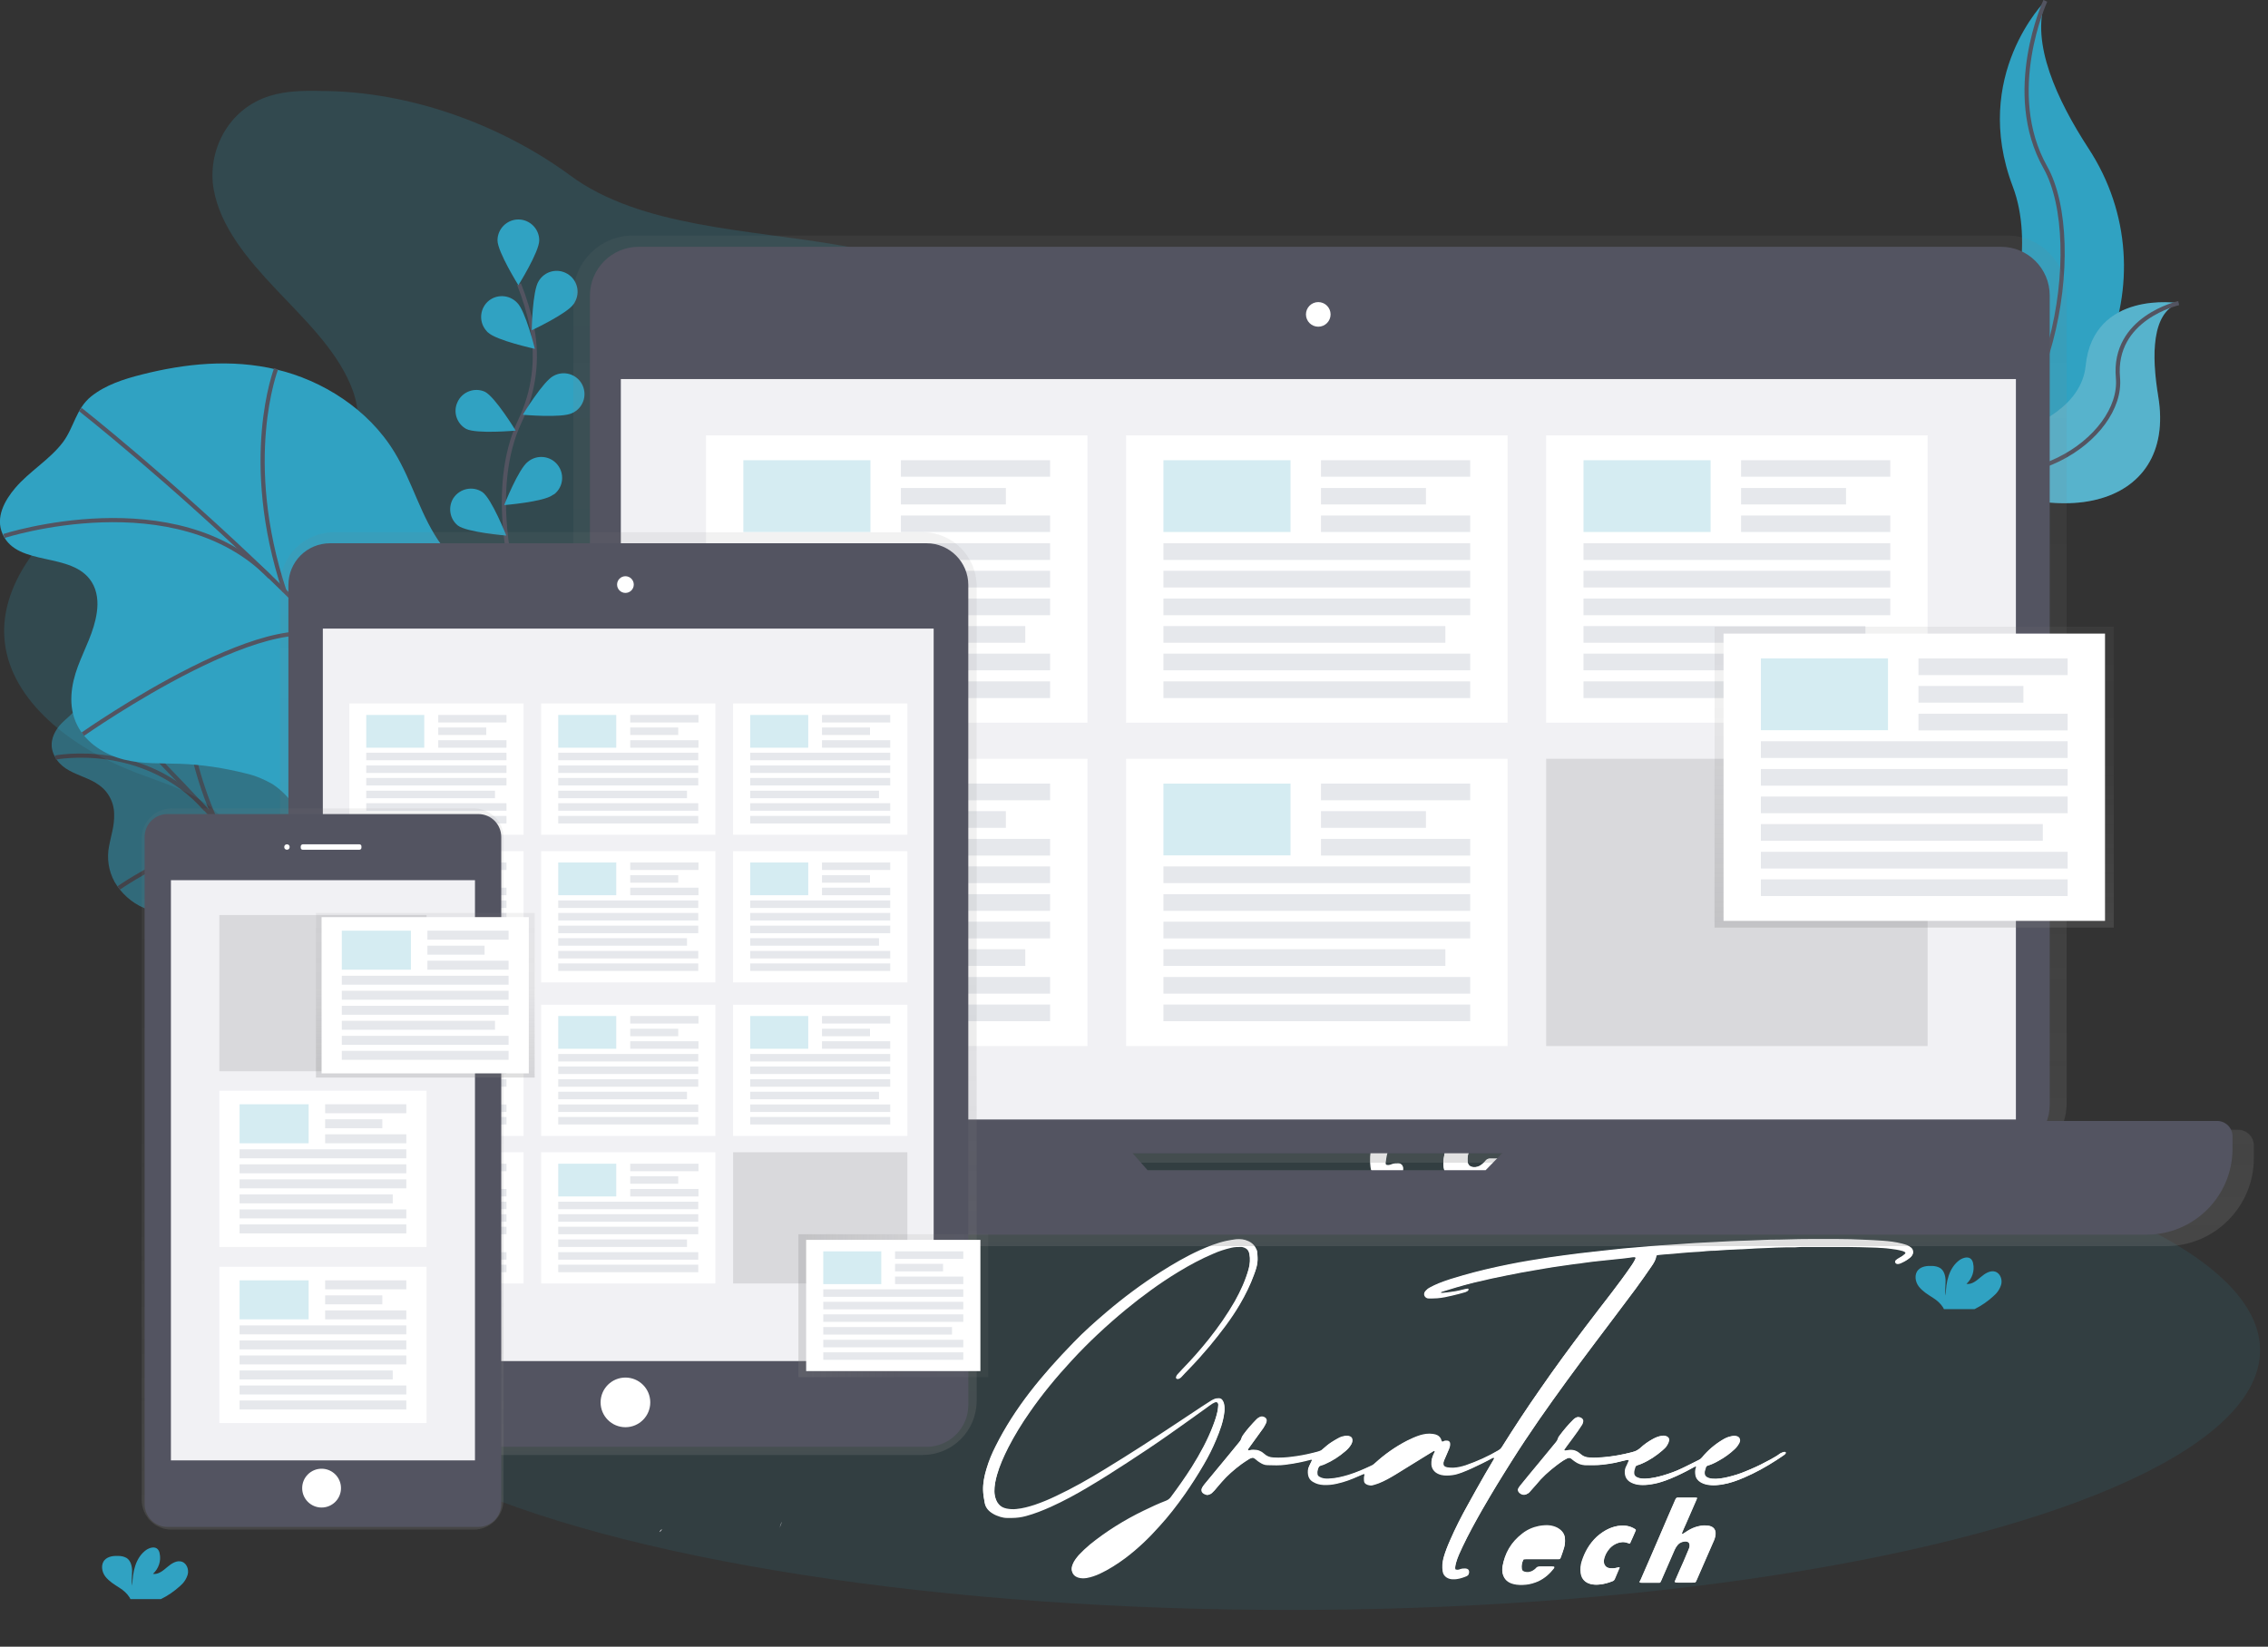<?xml version="1.0" encoding="utf-8"?>
<!-- Generator: Adobe Illustrator 25.2.1, SVG Export Plug-In . SVG Version: 6.00 Build 0)  -->
<svg version="1.1" id="_x35_0c1f3d6-3596-4f78-a680-84ef08523434"
	 xmlns="http://www.w3.org/2000/svg" xmlns:xlink="http://www.w3.org/1999/xlink" x="0px" y="0px" viewBox="0 0 1086.8 789.3"
	 style="enable-background:new 0 0 1086.8 789.3;" xml:space="preserve">
<rect x="0" y="0" width="1086.8" height="789.3" fill="#333333" stroke="none"/>
<style type="text/css">
	.st0{opacity:0.2;fill:#30A2C2;enable-background:new    ;}
	.st1{opacity:0.5;}
	.st2{fill:#30A2C2;}
	.st3{fill:none;stroke:#535461;stroke-width:2;stroke-miterlimit:10;}
	.st4{opacity:0.1;fill:#30A2C2;enable-background:new    ;}
	.st5{fill:#FFFFFF;}
	.st6{opacity:0.2;fill:#F5F5F5;enable-background:new    ;}
	.st7{fill:url(#SVGID_1_);}
	.st8{fill:#535461;}
	.st9{fill:#F1F1F4;}
	.st10{fill:#E6E8EC;}
	.st11{opacity:0.1;enable-background:new    ;}
	.st12{fill:url(#SVGID_2_);}
	.st13{fill:url(#SVGID_3_);}
	.st14{fill:#F7C4A7;}
	.st15{opacity:5.000000e-02;enable-background:new    ;}
	.st16{fill:url(#SVGID_4_);}
	.st17{fill:#DDDBE2;}
	.st18{fill:url(#SVGID_5_);}
	.st19{fill:#FDC2CC;}
	.st20{fill:url(#SVGID_6_);}
</style>
<path class="st0" d="M153.4,43.6c-8.1-0.2-16.3,0-23.9,2.3c-20.6,6.3-30.3,27-27.1,44.9s16.2,33.4,29.7,47.7s28.2,28.3,35.6,45.3
	c3.7,8.5,5.4,18,1.7,26.5c-5.8,13.1-23.3,20.4-40.1,21.9s-33.6-1.4-50.5-2.4c-7.1-0.4-14.3-0.5-21,1.5c-7.3,2.1-13.4,6.3-19,10.8
	C16.9,259.3-0.6,283,2.3,307.9c3.2,28.2,31.7,50.5,63,62.5c10.4,4,21.3,7.2,30.4,12.8c24,14.9,29.4,42.9,27,67.6s-10.5,49.5-6,73.9
	c5.3,28.5,28.9,54.2,60.7,66.2c28.4,10.7,63.8,10,89-5.1c12.3-7.4,21.5-17.6,29.6-28.2c12-15.7,21.9-32.8,29.5-51
	c3.5-8.5,6.8-17.6,15-23.5c5-3.6,11.5-5.7,17.9-7.2c19.3-4.8,39.7-6.1,59.2-10.3s39.1-12.1,49.7-26.3c15-20,8-45.6,8.1-69.1
	c0.1-53.7,39.1-101.7,53.5-154c4.7-17.1,6.5-36-4-51.2c-7.1-10.4-19.2-17.8-31.8-23.6c-27.8-12.7-59.4-18.3-90.5-23.8
	c-43.2-7.6-95.7-8.6-129.2-33.4C241.2,60.5,197.2,43.6,153.4,43.6z"/>
<g class="st1">
	<path class="st2" d="M27.3,349.4c-2.1,3.2-3.9,7.8-1.1,13.1c5.5,10.5,19.1,8.3,25.7,18.4c1.8,2.8,2.8,6,2.8,9.3
		c0.2,5.7-1.5,10.2-2.4,15.2c-1.2,5.9-0.3,12,2.6,17.3c3.2,5.5,8.1,9.9,14,12.5c5.1,2.3,10,2.8,14.9,3.9c6.1,1.4,12,3.4,17.7,6
		c2.7,1.1,5.2,2.6,7.5,4.4c2.8,2.5,5.4,5.2,7.6,8.2L138,484c2.7,3.5,5.7,6.8,9,9.8c3.6,2.9,7.5,5.3,11.7,7.2
		c8.5,4.2,17.4,8.6,24.7,8.1s12.5-7.6,9-17.5c-3.3-9.5-12.6-17.4-16.8-26.9c-6.6-14.9,2.1-26-3.5-40.9c-5.3-14.3-20.3-23.9-29.9-37
		c-6.9-9.3-10.7-20.1-16.9-29.9c-9-14-22.4-24.7-35-30.1c-11.1-4.7-23.2-6.4-35.2-4.9c-4.6,0.5-9.1,1.4-12.3,4.1
		c-3.4,2.9-3,8.3-5.2,12.2C35.1,342.6,30.2,345.1,27.3,349.4z"/>
	<path class="st3" d="M40.7,329.2c0,0,106.5,99.6,149.4,177.1"/>
	<path class="st3" d="M26.6,363.1c0,0,42.5-8.3,72,24.9"/>
	<path class="st3" d="M56.9,425.6c0,0,47-32.9,63.3-13.8"/>
	<path class="st3" d="M90.2,326.5c0,0-4.9,25.2,12.9,66.3"/>
	<path class="st3" d="M172.1,424.2c0,0-4.2,16.5-37.6,4.4"/>
	<path class="st3" d="M138.1,481.9c0,0,20.4-23.6,11.1-35.2"/>
</g>
<path class="st2" d="M7.3,233.9c-5,5.9-9.7,14.1-6,22.2c7.1,15.8,33.3,8.1,42.6,22.8c2.8,4.4,3.2,9.8,2.5,14.6
	c-1.3,9.4-5.9,17.4-9.1,26s-4.9,19-0.3,28.1c4.4,8.8,13.6,14.3,22.5,16.5s17.9,1.7,26.8,2c10.6,0.4,21.1,2,31.4,4.6
	c4.5,1,8.8,2.8,12.8,5.1c4.6,2.9,8.2,7.2,11.8,11.4l32,37.3c4.2,5,8.6,10,13.9,13.7c6.1,4.2,13,6.4,19.8,8.5c14.6,4.5,30,9,44,5.9
	s25.8-16.5,22.2-31.9c-3.3-14.8-18.4-25.2-23.4-39.7c-8-22.8,11.8-43.9,5.8-67.1c-5.7-22.2-30.9-33.7-44.9-52.5
	c-10-13.5-13.9-30.3-22.7-44.7c-12.6-20.7-34.6-34.4-56.5-39.6s-43.9-2.8-64.5,2.4c-8.7,2.2-17.4,5-24.3,10.5
	c-7.3,5.9-8.2,14.8-13.5,21.9C24,220.2,14.1,225.9,7.3,233.9z"/>
<path class="st3" d="M38.5,196.3c0,0,169.7,133.5,226.8,249.6"/>
<path class="st3" d="M1.9,256.9c0,0,82.4-26.6,127.5,19.7"/>
<path class="st3" d="M39.7,351.9c0,0,98.1-69,122.9-42.1"/>
<path class="st3" d="M132.3,176.8c0,0-16.9,43.4,4,106.5"/>
<path class="st3" d="M256.3,314.6c0,0-12.8,28.7-71.9,18.7"/>
<path class="st3" d="M175.1,421c0,0,45.5-45.5,31.6-62"/>
<ellipse class="st4" cx="618" cy="647.2" rx="465" ry="124.5"/>
<g>
	<g>
		<g>
			<path class="st5" d="M691,691.1c-0.1-0.3-0.2-0.6-0.3-0.8c-0.1-0.3-0.2-0.5-0.3-0.8c-0.8-1.4-2.1-2-3.8-2.2
				c-2.1-0.3-4.1,0-6.1,0.6c-2.2,0.7-4.2,1.6-6.2,2.6c-5.6,2.9-10.7,6.5-15.2,10.6c-0.5,0.5-1.1,1-1.8,1.3
				c-3.6,1.7-7.2,3.3-11.1,4.5c-3,0.9-6.2,1.7-9.4,1.8c-1.3,0.1-2.6,0-3.8-0.5c-1.4-0.6-1.7-1.1-1.7-2.3c0-0.9,0.2-1.7,0.6-2.6
				c0.2-0.5,0.5-0.8,1.1-1c0.7-0.2,1.4-0.4,2-0.7c3.7-1.6,6.8-3.7,9.8-6.2c1-0.9,1.9-1.8,2.6-2.9c0.5-0.8,0.8-1.6,0.7-2.5
				c-0.1-0.8-0.5-1.3-1.3-1.6c-0.7-0.3-1.5-0.3-2.3-0.2c-1.1,0.2-2.2,0.5-3.2,1.1c-1.1,0.6-2.1,1.2-3.2,1.9c-1.6,1-2.9,2.2-4.3,3.4
				c-0.5,0.5-1.1,0.8-1.8,1c-1,0.3-2,0.6-3,0.8c-3.2,0.8-6.4,1.4-9.7,1.8c-3,0.4-6,0.6-9.1,0.4c-1.7-0.1-3.1-0.6-4.3-1.7
				c-0.6-0.5-1.2-1-1.9-1.3c-0.5-0.3-1.1-0.5-1.7-0.6c-1.1-0.1-2.3-0.3-3.4,0.1c-0.3,0.1-0.6,0.2-0.9-0.2c0.1-0.1,0.1-0.3,0.2-0.5
				c0.4-0.6,0.9-1.2,1.3-1.8c2-2.8,4-5.5,6-8.3c0.5-0.7,0.9-1.6,1.3-2.4c0.1-0.3,0.2-0.6,0.2-0.9c0.2-1.4-1.7-2.5-3.2-1.9
				c-0.6,0.3-1.1,0.6-1.5,1c-2.4,2.4-4.6,4.9-6.6,7.7c-0.3,0.5-0.6,1-0.7,1.5c-0.1,0.6-0.5,1.1-0.9,1.6c-2,2.4-3.9,4.8-5.9,7.2
				c-3.5,4.2-7,8.5-10.5,12.7c-0.5,0.6-1,1.2-1.4,1.9c-0.9,1.4-0.3,2.8,1.5,3.4c0.4,0.1,0.8,0.2,1.2,0.2c0.7-0.1,1.4-0.4,1.9-0.9
				c0.4-0.4,0.8-0.8,1.2-1.2c1.2-1.4,2.3-2.8,3.5-4.1c2.8-3.2,6-6,9.4-8.5c1-0.8,2.2-1.5,3.3-2.2c0.7-0.4,1.4-0.8,2.2-0.9
				c0.7,0.2,1.1,0.6,1.6,0.9c0.5,0.4,1,0.8,1.6,1.2c1.2,0.7,2.4,1.3,3.9,1.4c2.9,0.1,5.7,0.2,8.6-0.2c2.4-0.3,4.8-0.6,7.2-1.2
				c1.6-0.4,3.1-0.8,4.6-1.1c0.3-0.1,0.6-0.2,0.9,0.1c-0.1,0.3-0.2,0.5-0.4,0.8c-0.3,0.7-0.7,1.4-1,2.1c-0.6,1.3-0.7,2.7-0.5,4.1
				c0.3,1.5,1.1,2.7,2.5,3.5c1.5,0.9,3.2,1.3,4.9,1.4c2.2,0.1,4.3-0.2,6.4-0.6c3.6-0.8,7.1-2.1,10.4-3.6c0.7-0.3,1.4-0.6,2.1-0.9
				c0.2-0.1,0.4-0.1,0.7-0.1c0,0.2,0,0.4,0,0.5c-0.3,0.9-0.2,1.7-0.2,2.6c0,1,0.6,1.6,1.6,2c0.9,0.3,1.8,0.5,2.7,0.2
				c1-0.3,1.9-0.6,2.8-0.9c2.8-1.1,5.4-2.6,7.9-4.1c4.5-2.8,9.1-5.6,13.6-8.4c1.5-0.9,2.9-1.8,4.4-2.7c0.2-0.2,0.5-0.4,0.9-0.2
				c0,0.5-0.3,0.9-0.5,1.3c-0.8,1.6-1.3,3.3-1.1,5.1c0.2,2.5,2,4.3,4.7,5c1.8,0.4,3.6,0.3,5.3,0.1c1.6-0.2,3-0.6,4.5-1.2
				c3.4-1.3,6.6-2.8,9.8-4.4c1.7-0.8,3.3-1.7,5-2.6c0.2-0.1,0.5-0.3,0.8,0.1c-0.2,0.3-0.3,0.7-0.5,1c-1.3,2.3-2.7,4.5-4,6.8
				c-2.8,4.8-5.5,9.7-8.2,14.6c-3.1,5.6-6,11.3-8.5,17c-1.2,2.7-2.3,5.4-3.1,8.3c-0.6,2.2-0.7,4.3-0.4,6.5c0.3,2.6,2.8,3.7,4.9,3.8
				c2.3,0,4.3-0.6,6.4-1.4c0.9-0.4,1.2-1,1.2-1.9c-0.1-1-0.6-1.5-1.8-1.6c-0.8,0-1.6,0-2.4,0.3c-0.8,0.3-1.6,0.5-2.4,0.1
				c0-0.2-0.1-0.5-0.1-0.7c0.1-0.9,0.2-1.7,0.5-2.6c0.7-2.6,1.9-5,3-7.4c2.9-6.1,6.2-12.1,9.6-18.1c4.5-7.8,9.1-15.5,14-23.1
				c4.2-6.7,8.6-13.2,13.1-19.8c8.7-12.5,17.7-24.8,26.9-37c6.4-8.6,13-17.2,19.4-25.8c2.7-3.6,5.2-7.2,7.7-10.9c1-1.5,2-3,2.2-4.7
				c0-0.1,0-0.2,0.1-0.2c0.1-0.3,0.4-0.5,0.8-0.6c1-0.1,2-0.2,3-0.3c1.4-0.1,2.8-0.2,4.1-0.3c1.1-0.1,2.1-0.2,3.2-0.3
				c1.6-0.1,3.1-0.3,4.7-0.4c1.7-0.1,3.3-0.1,5-0.3c2.4-0.2,4.8-0.4,7.2-0.5c0.1,0,0.2,0,0.3,0c1.9-0.1,3.8-0.3,5.8-0.4
				c2.3-0.1,4.5-0.2,6.8-0.3c0.1,0,0.2,0,0.3,0c2.3-0.1,4.7-0.3,7-0.4c1.7-0.1,3.3-0.1,5-0.2c2.9-0.2,5.8-0.2,8.7-0.3
				c1.5,0,3,0,4.4,0c1.4,0,2.8-0.2,4.1-0.2c6.9,0,13.8,0,20.7,0c4.3,0,8.7,0.2,13,0.3c1.3,0,2.6,0.2,3.9,0.2c0.1,0,0.2,0,0.3,0
				c1.4,0.1,2.7,0.3,4.1,0.4c1.9,0.2,3.7,0.5,5.5,1c0.3,0.1,0.7,0.2,1,0.4c0.7,0.3,0.8,0.7,0.3,1.2c-0.1,0.1-0.3,0.2-0.4,0.3
				c-0.7,0.7-1.6,1.2-2.5,1.7c-0.5,0.3-1,0.6-1.5,1c-0.3,0.3-0.4,0.6-0.2,1c0.2,0.4,0.5,0.6,1,0.7c0.5,0.1,1-0.1,1.5-0.3
				c1.6-0.7,3.1-1.5,4.4-2.6c0.3-0.3,0.6-0.5,0.8-0.8c0.9-1,1-2.8-0.3-3.9c-0.6-0.5-1.3-0.9-2-1.2c-0.8-0.3-1.6-0.5-2.3-0.7
				c-3.1-0.8-6.3-1.2-9.5-1.4c-3.2-0.2-6.3-0.4-9.5-0.5c-3.9-0.2-7.7-0.3-11.6-0.3c-8.4,0-16.8-0.1-25.2,0.2
				c-2.4,0.1-4.8,0.1-7.2,0.1c-3.3,0.1-6.6,0.3-9.9,0.4c-2.9,0.1-5.8,0.2-8.7,0.3c-2.6,0.1-5.1,0.3-7.7,0.4
				c-3.3,0.2-6.6,0.3-9.9,0.5c-1.4,0.1-2.8,0.2-4.3,0.3c-1.9,0.1-3.8,0.3-5.6,0.4c-2.6,0.2-5.1,0.3-7.7,0.5
				c-2.4,0.2-4.9,0.4-7.3,0.6c-3.1,0.3-6.2,0.5-9.4,0.8c-2.8,0.3-5.6,0.6-8.4,0.9c-4.2,0.5-8.3,0.9-12.5,1.4c-5,0.6-9.9,1.3-14.9,2
				c-6.4,1-12.8,2-19.1,3.3c-7.5,1.5-14.8,3.2-22.1,5.3c-3.9,1.1-7.9,2.3-11.6,3.8c-1.5,0.6-2.9,1.3-4.2,2c-0.8,0.4-1.5,1-2.1,1.7
				c-1.2,1.4,0,3.3,1.7,3.3c1.4,0,2.8,0,4.1-0.1c2.5-0.3,4.9-0.8,7.3-1.3c2-0.5,4-1.1,6.1-1.6c0.5-0.1,0.9-0.4,1.3-0.7
				c0.1-0.1,0.2-0.4,0.1-0.5c-0.1-0.2-0.3-0.3-0.6-0.2c-0.7,0.1-1.4,0.2-2,0.4c-2.6,0.7-5.2,1.1-7.8,1.4c-0.7,0.1-1.5,0.1-2.2,0.2
				c-0.3,0-0.7,0-0.8-0.4c0.4-0.2,0.8-0.3,1.2-0.5c2.3-0.7,4.6-1.5,6.9-2.1c5.4-1.5,10.9-2.9,16.4-4.1c5-1,9.9-2,14.9-3
				c3.5-0.7,6.9-1.2,10.4-1.8c2.8-0.5,5.6-0.9,8.4-1.3c1.9-0.3,3.7-0.5,5.6-0.8c2-0.3,4.1-0.6,6.1-0.8c2.2-0.3,4.5-0.5,6.7-0.8
				c2.9-0.3,5.7-0.6,8.6-0.9c1-0.1,1.9-0.2,2.9-0.3c1-0.1,2.1-0.3,3.1-0.4c0.6-0.1,1.2-0.1,1.8-0.2c0.5,0,0.7,0.2,0.6,0.6
				c-0.1,0.4-0.3,0.8-0.5,1.1c-0.4,0.8-0.9,1.6-1.4,2.3c-3,4.5-6.3,8.9-9.7,13.3c-4.2,5.4-8.4,10.8-12.5,16.3
				c-7.5,9.9-14.8,19.8-21.8,30c-6.3,9-12.3,18.2-18.1,27.4c-0.4,0.7-1,1.3-1.8,1.8c-4.9,2.9-10.2,5.3-15.7,7.2
				c-1.9,0.6-3.8,1.1-5.9,1.2c-1.1,0-2.1,0-3.1-0.2c-1.3-0.3-1.8-0.9-1.7-2.1c0.1-0.5,0.2-1.1,0.5-1.6c0.6-1.4,1.2-2.8,1.8-4.2
				c0.3-0.7,0.6-1.4,0.8-2.1c0.1-0.5,0.2-1,0.1-1.5c-0.1-0.8-0.7-1.3-1.6-1.3c-0.4,0-0.8,0-1.2,0.1C691.7,691,691.4,691,691,691.1z
				 M602.6,602.8c0-1-0.1-1.9-0.2-2.9c0-0.3-0.1-0.6-0.2-0.8c-0.7-1.8-2-3.3-4-4.2c-1.9-0.9-3.9-1.1-6-0.9c-1.6,0.2-3.2,0.5-4.7,0.8
				c-4.5,1-8.7,2.7-12.7,4.5c-6.6,3-12.7,6.6-18.7,10.4c-9.2,5.9-17.8,12.3-26,19.3c-5.4,4.6-10.7,9.3-15.6,14.4
				c-7.5,7.7-14.6,15.6-21.1,24c-6.3,8.2-11.8,16.7-16.3,25.7c-1.8,3.5-3.3,7.1-4.4,10.9c-1,3.3-1.7,6.7-1.6,10.1
				c0,2.1,0.4,4.1,0.8,6.1c0.4,2.1,1.8,3.7,3.8,4.9c1.2,0.7,2.4,1.2,3.7,1.6c1,0.3,2.1,0.5,3.2,0.5c0.7,0,1.5,0,2.2,0
				c2.3,0.1,4.6-0.3,6.8-0.9c4.2-1.1,8.1-2.7,11.9-4.4c6.2-2.8,12.1-6,17.8-9.4c6.3-3.8,12.5-7.7,18.7-11.7
				c6.6-4.3,13.1-8.6,19.5-13.1c6.2-4.3,12.3-8.7,18.4-13.1c1-0.7,2.1-1.5,3.1-2.2c0.4-0.2,0.7-0.5,1.2-0.6c0.8-0.3,1.4,0,1.5,0.7
				c0.1,0.2,0.1,0.5,0.1,0.7c-0.1,0.9-0.1,1.9-0.3,2.8c-0.5,2.5-1.3,4.9-2.2,7.2c-2.6,6.9-6.2,13.5-10.2,19.9
				c-3.1,4.9-6.5,9.7-10,14.4c-0.6,0.8-1.3,1.4-2.3,1.8c-3.7,1.4-7.3,3.1-10.8,4.8c-9.3,4.5-17.9,9.9-25.7,16.2
				c-1.9,1.6-3.7,3.3-5.4,5.1c-1.1,1.3-2.2,2.7-2.8,4.2c-0.4,0.9-0.6,1.8-0.5,2.7c0.2,1.7,1.2,2.9,3.1,3.5c1.3,0.4,2.6,0.4,4,0.2
				c2.2-0.3,4.2-1.1,6.2-2c4.5-2,8.5-4.6,12.3-7.5c6.1-4.5,11.4-9.7,16.3-15.2c4.4-5,8.5-10.2,12.3-15.5c3.2-4.6,6.3-9.3,9-14.1
				c2.3-3.9,4.3-7.9,6-12c1.8-4.3,3.4-8.6,3.9-13.2c0.1-1.3,0.1-2.6-0.2-3.9c-0.1-0.5-0.4-1-0.7-1.5c-0.4-0.6-1-0.9-1.8-0.9
				c-0.8,0-1.7,0.1-2.4,0.5c-0.5,0.2-1.1,0.5-1.5,0.8c-1.4,0.9-2.8,1.8-4.2,2.7c-3.8,2.5-7.5,5-11.3,7.5
				c-11.6,7.7-23.3,15.3-35.3,22.6c-7.5,4.6-15.2,9-23.3,12.8c-3.3,1.6-6.7,3-10.2,4.2c-2.8,0.9-5.6,1.7-8.7,2
				c-1.6,0.2-3.1,0.1-4.7-0.2c-1.5-0.3-2.8-0.9-3.8-2.1c-0.6-0.7-1-1.4-1.3-2.2c-0.5-1.3-0.8-2.7-0.8-4.1c0-2.7,0.5-5.3,1.2-7.9
				c1.3-4.6,3.2-9.1,5.5-13.4c3-5.8,6.4-11.3,10.2-16.8c6-8.7,12.8-16.9,20.1-24.8c8-8.7,16.7-16.8,26-24.5
				c7.9-6.5,16.2-12.5,25.1-18c5.4-3.3,10.9-6.3,16.9-8.8c2.7-1.2,5.5-2.1,8.5-2.8c1.6-0.4,3.3-0.4,4.9-0.4c0.3,0,0.6,0.1,0.9,0.2
				c1.8,0.5,2.6,1.7,2.9,3.2c0.5,2.5,0.3,5.1-0.4,7.6c-1.5,5.3-3.8,10.4-6.6,15.4c-3.6,6.3-7.8,12.3-12.4,18.1
				c-4,5-8.2,9.8-12.7,14.4c-0.8,0.9-1.6,1.7-2.4,2.6c-0.3,0.3-0.5,0.7-0.6,1.1c-0.2,0.5,0.3,0.9,0.9,0.7c0.6-0.1,1.1-0.4,1.5-0.8
				c1.2-1.3,2.4-2.5,3.6-3.8c3.5-3.6,6.8-7.3,10-11.1c5.3-6.4,10.3-13,14.5-20c2.7-4.6,5.1-9.3,6.8-14.2
				C601.9,608.4,602.7,605.6,602.6,602.8z M812.7,702.8c0.1,0.1,0.2,0.2,0.2,0.2c0,0.2,0,0.3,0,0.5c-0.5,1.1-0.4,2.3-0.2,3.4
				c0.2,1.5,1.1,2.8,2.6,3.6c1.4,0.8,3,1.2,4.7,1.3c1.8,0.1,3.6-0.1,5.4-0.3c3.7-0.6,7.1-1.9,10.5-3.3c5.4-2.3,10.4-5.1,15.2-8.2
				c1.2-0.8,2.4-1.6,3.6-2.4c0.4-0.2,0.7-0.5,1-0.9c0.3-0.4,0-0.8-0.5-0.8c-0.2,0-0.4,0-0.5,0.1c-0.5,0.2-1.1,0.4-1.6,0.7
				c-1.3,1.1-2.9,1.9-4.5,2.8c-3.1,1.7-6.3,3.3-9.6,4.7c-2.8,1.2-5.7,2.4-8.8,3.2c-2.6,0.7-5.1,1.3-7.8,1.4c-1.3,0-2.6,0-3.8-0.5
				c-1-0.4-1.6-1-1.7-2c0-0.3,0-0.6,0-0.8c0.2-0.7,0.4-1.4,0.6-2.1c0.1-0.5,0.5-0.8,1.1-1c0.7-0.2,1.5-0.5,2.2-0.8
				c1.1-0.5,2.1-1,3.1-1.6c2.7-1.5,5.2-3.3,7.4-5.4c0.9-0.8,1.6-1.8,2.2-2.9c0.3-0.6,0.4-1.1,0.3-1.7c-0.1-0.8-0.6-1.3-1.4-1.6
				c-0.7-0.2-1.4-0.3-2.2-0.1c-1.6,0.3-3,0.9-4.3,1.6c-3.9,2.3-7.2,5.1-10,8.5c-0.4,0.5-0.9,1-1.6,1.3c-2.8,1.4-5.6,2.8-8.5,4.2
				c-2.7,1.3-5.5,2.3-8.5,3.2c-2.8,0.8-5.6,1.5-8.6,1.6c-1.3,0.1-2.7,0-3.9-0.5c-1.1-0.4-1.7-1.1-1.7-2.2c0-1,0.3-1.9,0.6-2.8
				c0.1-0.5,0.5-0.7,1-0.9c0.7-0.2,1.5-0.5,2.2-0.8c3.7-1.6,6.9-3.8,9.8-6.3c0.8-0.7,1.7-1.5,2.2-2.4c0.4-0.6,0.7-1.3,0.9-2
				c0.4-1.3-0.4-2.3-1.9-2.6c-0.5-0.1-1-0.1-1.5,0c-1.5,0.2-2.9,0.8-4.2,1.5c-2.2,1.2-4.3,2.7-6,4.3c-1,0.9-2.2,1.6-3.6,1.9
				c-0.4,0.1-0.7,0.2-1.1,0.3c-4.1,1.1-8.3,1.8-12.6,2.2c-2.4,0.2-4.8,0.4-7.2,0.2c-1.7-0.1-3.1-0.6-4.3-1.7
				c-0.2-0.1-0.3-0.3-0.5-0.4c-1.8-1.5-3.9-1.9-6.2-1.3c-0.4,0.1-0.7,0.2-1.1-0.1c0.1-0.2,0.1-0.4,0.3-0.6c0.3-0.5,0.7-0.9,1-1.4
				c1.8-2.4,3.5-4.7,5.2-7.1c0.7-1,1.3-2,2-3c0.4-0.6,0.5-1.2,0.6-1.8c0.1-1.6-2.2-2.4-3.4-1.7c-0.5,0.3-0.9,0.6-1.2,0.9
				c-2.4,2.4-4.7,5-6.6,7.7c-0.3,0.4-0.6,0.8-0.7,1.3c-0.2,0.7-0.5,1.3-1,1.8c-2.6,3.2-5.3,6.4-7.9,9.6c-2.9,3.6-5.9,7.1-8.8,10.7
				c-0.5,0.6-0.9,1.2-1.3,1.8c-0.1,0.2-0.2,0.5-0.2,0.8c0.1,1.5,2.4,2.9,3.9,2.1c0.6-0.3,1.1-0.5,1.5-1c1-1.2,2.1-2.3,3.1-3.5
				c2.8-3.5,6.1-6.5,9.8-9.3c1-0.8,2.1-1.5,3.2-2.3c0.6-0.4,1.3-0.7,2-1.1c0.8-0.4,1.5-0.4,2.2,0.2c0.5,0.4,0.9,0.8,1.4,1.1
				c1.6,1.1,3.3,1.9,5.4,1.9c2.6,0,5.2,0.1,7.9-0.2c2-0.3,4-0.5,6-0.9c2-0.4,3.9-0.9,5.9-1.4c0.2-0.1,0.5,0,0.8,0
				c0.1,0.5-0.2,0.7-0.3,1.1c-0.4,0.8-0.7,1.6-1.1,2.4c-0.4,1-0.5,2-0.4,3c0.2,2,1.2,3.5,3.3,4.5c1.2,0.6,2.6,0.9,4,1
				c1.8,0.1,3.5,0,5.2-0.3c2.3-0.4,4.5-1,6.6-1.7c3.6-1.3,7-2.9,10.3-4.6c1.3-0.7,2.6-1.4,3.9-2.1
				C812.1,703,812.4,702.9,812.7,702.8z M785.8,758.6c0.3,0,0.6,0.1,0.9,0.1c2.6,0,5.2,0,7.7,0c0.2,0,0.5,0,0.7,0
				c0.4,0,0.6-0.2,0.7-0.5c0.1-0.2,0.2-0.4,0.3-0.6c1.2-2.8,2.4-5.6,3.7-8.5c0.9-2.1,1.8-4.2,2.7-6.2c0.4-0.9,0.9-1.7,1.6-2.5
				c0.8-0.9,1.9-1.3,3.2-1.5c1.5-0.1,2.4,0.6,2.4,1.8c0,0.7-0.2,1.3-0.4,1.9c-0.8,1.9-1.6,3.8-2.4,5.7c-1.3,3-2.6,6.1-4,9.1
				c-0.1,0.3-0.4,0.6-0.2,1c0.4,0.2,0.9,0.2,1.3,0.2c2.3,0,4.6,0,6.9,0c1.7,0,1.6,0,2.2-1.3c1.6-3.7,3.2-7.4,4.8-11
				c1.2-2.7,2.3-5.3,3.5-8c0.5-1.2,0.8-2.5,0.7-3.8c-0.2-1.7-1.3-2.8-3.3-3.1c-1.6-0.2-3.1-0.2-4.7,0.2c-1.9,0.4-3.7,1.2-5.3,2.2
				c-0.7,0.4-1.3,0.9-2,1.3c-0.2,0.1-0.5,0.2-0.9,0.3c0.1-0.5,0.2-0.8,0.3-1c0.5-1.3,1.1-2.6,1.7-3.9c1.7-3.9,3.4-7.8,5.1-11.7
				c0.1-0.2,0.2-0.5,0.3-0.8c-0.4,0-0.7-0.1-1-0.1c-2.6,0-5.2,0-7.7,0c-0.2,0-0.5,0-0.7,0c-0.3,0-0.5,0.2-0.7,0.4
				c-0.1,0.2-0.2,0.4-0.3,0.5c-1.2,2.8-2.4,5.6-3.7,8.5c-2.8,6.4-5.6,12.9-8.3,19.3c-1.6,3.6-3.1,7.2-4.7,10.8
				C785.9,757.7,785.6,758,785.8,758.6z M730.1,747.4c0.5,0,1,0,1.5,0c4.8,0,9.6,0,14.4,0c1.6,0,1.6,0.1,2.1-1.3
				c0.5-1.4,1-2.8,1.4-4.2c0.4-1.4,0.5-2.8,0.4-4.2c-0.1-1.9-1-3.4-2.6-4.5c-1.2-0.9-2.6-1.4-4.2-1.7c-1.9-0.3-3.8-0.1-5.6,0.2
				c-3,0.6-5.7,1.8-8,3.6c-5.5,4.2-8.4,9.5-9.5,15.7c-0.2,1.2-0.2,2.5,0.2,3.8c0.7,2.3,2.3,3.8,5,4.5c2,0.5,4,0.5,6,0.3
				c2.1-0.2,4-0.8,5.9-1.6c3.2-1.5,5.6-3.7,7.6-6.3c0.1-0.1,0.1-0.3,0.1-0.5c-0.4,0-0.8-0.1-1.1-0.1c-1.9,0-3.8,0-5.7,0
				c-0.9,0-1.5,0.2-2,0.8c-0.4,0.5-1,0.8-1.5,1.2c-0.9,0.6-1.9,0.8-3,0.7c-1.3-0.1-2.1-0.6-2.3-1.7
				C729,750.3,729.3,748.8,730.1,747.4z M783.9,733.4c-0.2-0.2-0.2-0.3-0.3-0.3c-0.1-0.1-0.2-0.2-0.3-0.2c-2-1.3-4.3-1.8-6.8-1.6
				c-1.8,0.1-3.6,0.6-5.3,1.3c-2.3,1-4.3,2.4-6.1,4c-3.6,3.4-5.8,7.4-7.2,11.8c-0.6,1.8-0.7,3.7-0.5,5.5c0.1,0.8,0.3,1.6,0.7,2.4
				c0.8,1.4,2,2.4,3.8,2.9c1.4,0.4,2.9,0.5,4.4,0.3c2.2-0.2,4.3-0.8,6.3-1.6c0.5-0.2,0.8-0.5,1-0.9c0.7-1.8,1.5-3.5,2.2-5.2
				c0.1-0.2,0.3-0.4,0-0.6c-0.4,0.1-0.8,0.2-1.3,0.3c-1,0.3-2,0.3-3,0.2c-1.4-0.1-2.3-0.7-2.8-1.8c-0.3-0.7-0.4-1.4-0.3-2.1
				c0.4-2.1,1.3-4,2.8-5.6c0.9-1,2.1-1.8,3.4-2.4c1.7-0.7,3.5-0.9,5.3-0.2c0.3,0.1,0.6,0.2,1,0.3C782.1,737.6,783,735.5,783.9,733.4
				z"/>
			<path class="st5" d="M691,691.1c0.4-0.1,0.7-0.1,0.9-0.2c0.4,0,0.8-0.1,1.2-0.1c0.9,0,1.6,0.5,1.6,1.3c0,0.5,0,1-0.1,1.5
				c-0.2,0.7-0.5,1.4-0.8,2.1c-0.6,1.4-1.2,2.8-1.8,4.2c-0.2,0.5-0.4,1.1-0.5,1.6c-0.2,1.2,0.3,1.8,1.7,2.1c1,0.2,2.1,0.2,3.1,0.2
				c2.1,0,4-0.5,5.9-1.2c5.5-1.9,10.8-4.3,15.7-7.2c0.8-0.5,1.4-1,1.8-1.8c5.8-9.3,11.8-18.4,18.1-27.4c7-10.1,14.3-20.1,21.8-30
				c4.1-5.4,8.4-10.8,12.5-16.3c3.3-4.4,6.6-8.8,9.7-13.3c0.5-0.8,1-1.5,1.4-2.3c0.2-0.4,0.3-0.7,0.5-1.1c0.1-0.4-0.2-0.6-0.6-0.6
				c-0.6,0-1.2,0.1-1.8,0.2c-1,0.1-2.1,0.3-3.1,0.4c-1,0.1-1.9,0.2-2.9,0.3c-2.9,0.3-5.7,0.6-8.6,0.9c-2.2,0.2-4.5,0.5-6.7,0.8
				c-2,0.3-4.1,0.6-6.1,0.8c-1.9,0.3-3.7,0.5-5.6,0.8c-2.8,0.4-5.6,0.8-8.4,1.3c-3.5,0.6-7,1.2-10.4,1.8c-5,1-10,1.9-14.9,3
				c-5.5,1.2-11,2.5-16.4,4.1c-2.3,0.7-4.6,1.4-6.9,2.1c-0.4,0.1-0.8,0.3-1.2,0.5c0.1,0.4,0.5,0.4,0.8,0.4c0.7,0,1.5-0.1,2.2-0.2
				c2.6-0.3,5.3-0.7,7.8-1.4c0.7-0.2,1.3-0.3,2-0.4c0.2,0,0.5,0,0.6,0.2c0,0.2,0,0.5-0.1,0.5c-0.4,0.3-0.8,0.5-1.3,0.7
				c-2,0.6-4,1.1-6.1,1.6c-2.4,0.6-4.8,1.1-7.3,1.3c-1.4,0.1-2.8,0.1-4.1,0.1c-1.7,0-2.9-1.9-1.7-3.3c0.6-0.7,1.3-1.3,2.1-1.7
				c1.4-0.7,2.8-1.4,4.2-2c3.8-1.5,7.7-2.7,11.6-3.8c7.3-2.1,14.6-3.8,22.1-5.3c6.3-1.2,12.7-2.3,19.1-3.3c4.9-0.7,9.9-1.4,14.9-2
				c4.1-0.5,8.3-1,12.5-1.4c2.8-0.3,5.6-0.6,8.4-0.9c3.1-0.3,6.2-0.5,9.4-0.8c2.4-0.2,4.9-0.4,7.3-0.6c2.6-0.2,5.1-0.4,7.7-0.5
				c1.9-0.1,3.8-0.3,5.6-0.4c1.4-0.1,2.8-0.2,4.3-0.3c3.3-0.2,6.6-0.3,9.9-0.5c2.6-0.1,5.1-0.3,7.7-0.4c2.9-0.1,5.8-0.2,8.7-0.3
				c3.3-0.1,6.6-0.3,9.9-0.4c2.4-0.1,4.8-0.1,7.2-0.1c8.4-0.3,16.8-0.2,25.2-0.2c3.9,0,7.7,0.1,11.6,0.3c3.2,0.2,6.3,0.3,9.5,0.5
				c3.2,0.2,6.4,0.6,9.5,1.4c0.8,0.2,1.6,0.4,2.3,0.7c0.8,0.3,1.4,0.7,2,1.2c1.3,1.2,1.2,2.9,0.3,3.9c-0.2,0.3-0.5,0.6-0.8,0.8
				c-1.3,1.1-2.8,1.9-4.4,2.6c-0.5,0.2-0.9,0.3-1.5,0.3c-0.5-0.1-0.9-0.3-1-0.7c-0.2-0.4-0.1-0.7,0.2-1c0.5-0.4,1-0.7,1.5-1
				c0.9-0.5,1.8-1,2.5-1.7c0.1-0.1,0.3-0.2,0.4-0.3c0.5-0.5,0.4-0.9-0.3-1.2c-0.3-0.2-0.7-0.3-1-0.4c-1.8-0.5-3.7-0.8-5.5-1
				c-1.4-0.2-2.7-0.3-4.1-0.4c-0.1,0-0.2,0-0.3,0c-1.3-0.1-2.6-0.2-3.9-0.2c-4.3-0.1-8.7-0.3-13-0.3c-6.9,0-13.8,0-20.7,0
				c-1.4,0-2.8,0.1-4.1,0.2c-1.5,0-3,0-4.4,0c-2.9,0.1-5.8,0.1-8.7,0.3c-1.7,0.1-3.3,0.1-5,0.2c-2.3,0.1-4.7,0.3-7,0.4
				c-0.1,0-0.2,0-0.3,0c-2.3,0.1-4.5,0.2-6.8,0.3c-1.9,0.1-3.9,0.3-5.8,0.4c-0.1,0-0.2,0-0.3,0c-2.4,0-4.8,0.3-7.2,0.5
				c-1.6,0.1-3.3,0.2-5,0.3c-1.6,0.1-3.1,0.3-4.7,0.4c-1.1,0.1-2.1,0.2-3.2,0.3c-1.4,0.1-2.8,0.2-4.1,0.3c-1,0.1-2,0.2-3,0.3
				c-0.4,0-0.7,0.2-0.8,0.6c0,0.1-0.1,0.2-0.1,0.2c-0.2,1.7-1.2,3.3-2.2,4.7c-2.5,3.6-5.1,7.3-7.7,10.9
				c-6.4,8.6-12.9,17.2-19.4,25.8c-9.2,12.2-18.2,24.5-26.9,37c-4.5,6.5-8.9,13.1-13.1,19.8c-4.8,7.6-9.5,15.3-14,23.1
				c-3.4,5.9-6.7,11.9-9.6,18.1c-1.1,2.4-2.3,4.9-3,7.4c-0.2,0.8-0.3,1.7-0.5,2.6c0,0.2,0.1,0.5,0.1,0.7c0.9,0.4,1.7,0.2,2.4-0.1
				c0.8-0.3,1.6-0.3,2.4-0.3c1.2,0,1.7,0.5,1.8,1.6c0.1,0.8-0.2,1.5-1.2,1.9c-2,0.8-4.1,1.5-6.4,1.4c-2,0-4.5-1.1-4.9-3.8
				c-0.3-2.2-0.2-4.3,0.4-6.5c0.8-2.8,1.9-5.6,3.1-8.3c2.5-5.8,5.4-11.5,8.5-17c2.7-4.9,5.4-9.7,8.2-14.6c1.3-2.3,2.7-4.5,4-6.8
				c0.2-0.3,0.4-0.7,0.5-1c-0.3-0.3-0.6-0.2-0.8-0.1c-1.7,0.9-3.3,1.8-5,2.6c-3.2,1.6-6.4,3.1-9.8,4.4c-1.4,0.5-2.9,1-4.5,1.2
				c-1.8,0.2-3.6,0.3-5.3-0.1c-2.8-0.7-4.5-2.5-4.7-5c-0.1-1.8,0.3-3.5,1.1-5.1c0.2-0.4,0.5-0.8,0.5-1.3c-0.4-0.2-0.6,0-0.9,0.2
				c-1.5,0.9-2.9,1.8-4.4,2.7c-4.5,2.8-9.1,5.6-13.6,8.4c-2.5,1.5-5.1,3-7.9,4.1c-0.9,0.4-1.9,0.6-2.8,0.9c-0.9,0.3-1.8,0.1-2.7-0.2
				c-1-0.4-1.6-1-1.6-2c0-0.9-0.1-1.7,0.2-2.6c0.1-0.1,0-0.3,0-0.5c-0.3,0-0.5,0-0.7,0.1c-0.7,0.3-1.4,0.6-2.1,0.9
				c-3.3,1.5-6.7,2.8-10.4,3.6c-2.1,0.5-4.2,0.7-6.4,0.6c-1.8-0.1-3.4-0.5-4.9-1.4c-1.5-0.8-2.3-2.1-2.5-3.5
				c-0.2-1.4-0.2-2.8,0.5-4.1c0.3-0.7,0.7-1.4,1-2.1c0.1-0.3,0.3-0.6,0.4-0.8c-0.3-0.3-0.6-0.2-0.9-0.1c-1.5,0.4-3.1,0.8-4.6,1.1
				c-2.4,0.5-4.8,0.9-7.2,1.2c-2.8,0.4-5.7,0.3-8.6,0.2c-1.5,0-2.7-0.6-3.9-1.4c-0.6-0.3-1.1-0.8-1.6-1.2c-0.5-0.4-0.9-0.8-1.6-0.9
				c-0.8,0.1-1.6,0.4-2.2,0.9c-1.1,0.7-2.2,1.4-3.3,2.2c-3.5,2.6-6.7,5.4-9.4,8.5c-1.2,1.4-2.3,2.7-3.5,4.1
				c-0.4,0.4-0.8,0.8-1.2,1.2c-0.5,0.5-1.2,0.7-1.9,0.9c-0.4,0.1-0.8-0.1-1.2-0.2c-1.8-0.6-2.4-2-1.5-3.4c0.4-0.7,0.9-1.3,1.4-1.9
				c3.5-4.2,7-8.5,10.5-12.7c2-2.4,3.9-4.8,5.9-7.2c0.4-0.5,0.7-1,0.9-1.6c0.1-0.6,0.4-1,0.7-1.5c1.9-2.7,4.2-5.2,6.6-7.7
				c0.4-0.4,0.9-0.8,1.5-1c1.5-0.6,3.4,0.5,3.2,1.9c0,0.3-0.1,0.6-0.2,0.9c-0.4,0.8-0.8,1.6-1.3,2.4c-2,2.8-4,5.5-6,8.3
				c-0.4,0.6-0.9,1.2-1.3,1.8c-0.1,0.2-0.2,0.3-0.2,0.5c0.3,0.3,0.7,0.3,0.9,0.2c1.1-0.4,2.3-0.3,3.4-0.1c0.6,0.1,1.2,0.3,1.7,0.6
				c0.7,0.4,1.4,0.8,1.9,1.3c1.2,1.1,2.6,1.5,4.3,1.7c3.1,0.2,6.1,0,9.1-0.4c3.3-0.4,6.5-1,9.7-1.8c1-0.3,2-0.6,3-0.8
				c0.7-0.2,1.3-0.5,1.8-1c1.3-1.2,2.7-2.4,4.3-3.4c1-0.7,2.1-1.3,3.2-1.9c1-0.5,2.1-0.9,3.2-1.1c0.8-0.1,1.6-0.1,2.3,0.2
				c0.8,0.3,1.2,0.8,1.3,1.6c0.1,0.9-0.2,1.7-0.7,2.5c-0.7,1.1-1.6,2.1-2.6,2.9c-2.9,2.5-6.1,4.6-9.8,6.2c-0.7,0.3-1.3,0.5-2,0.7
				c-0.6,0.2-0.9,0.5-1.1,1c-0.4,0.8-0.5,1.7-0.6,2.6c0,1.3,0.3,1.8,1.7,2.3c1.2,0.5,2.5,0.5,3.8,0.5c3.2-0.2,6.4-0.9,9.4-1.8
				c3.9-1.2,7.5-2.8,11.1-4.5c0.7-0.3,1.2-0.8,1.8-1.3c4.5-4.1,9.5-7.7,15.2-10.6c2-1,4-1.9,6.2-2.6c2-0.6,4-0.8,6.1-0.6
				c1.7,0.2,3.1,0.8,3.8,2.2c0.1,0.2,0.2,0.5,0.3,0.8C690.8,690.5,690.9,690.8,691,691.1z M685.7,694.8c-0.6-0.6-0.3-1,0.1-1.3
				c0.3-0.2,0.5-0.5,0.7-0.7c0.2-0.3,0-0.6-0.4-0.6c-0.5,0-0.9,0-1.4,0.1c-1.7,0.4-3.3,1-4.8,1.7c-3.7,1.8-7.1,3.9-10.3,6.2
				c-2.6,1.9-5.2,4-7.7,6c-0.5,0.4-0.9,0.9-1.3,1.4c-0.1,0.1-0.1,0.3-0.1,0.5c0.5-0.1,0.9-0.2,1.2-0.3c1.8-0.8,3.5-1.5,5.3-2.4
				c4.8-2.3,9.3-5,13.9-7.6c0.8-0.5,1.6-0.9,2.4-1.4C683.9,695.9,684.7,695.4,685.7,694.8z M644.3,691.7c-0.2,0-0.4,0-0.5,0
				c-0.4,0.2-0.7,0.4-1.1,0.6c-1.8,1.1-3.4,2.3-4.8,3.7c-0.6,0.5-1.1,1.1-1.6,1.6c-0.1,0.1-0.3,0.3,0,0.6c0.2-0.1,0.5-0.2,0.7-0.3
				c0.8-0.5,1.5-0.9,2.2-1.4c1.7-1.1,3.1-2.3,4.5-3.7C643.9,692.5,644.3,692.2,644.3,691.7z"/>
			<path class="st5" d="M602.6,602.8c0.2,2.9-0.7,5.6-1.7,8.3c-1.8,4.9-4.1,9.6-6.8,14.2c-4.1,7-9.2,13.6-14.5,20
				c-3.2,3.8-6.5,7.5-10,11.1c-1.2,1.2-2.4,2.5-3.6,3.8c-0.4,0.4-0.9,0.7-1.5,0.8c-0.6,0.1-1.1-0.3-0.9-0.7c0.1-0.4,0.3-0.7,0.6-1.1
				c0.8-0.9,1.6-1.8,2.4-2.6c4.5-4.6,8.7-9.4,12.7-14.4c4.6-5.8,8.8-11.8,12.4-18.1c2.8-4.9,5.1-10,6.6-15.4c0.7-2.5,0.9-5,0.4-7.6
				c-0.3-1.5-1.1-2.7-2.9-3.2c-0.3-0.1-0.6-0.2-0.9-0.2c-1.7,0-3.3,0-4.9,0.4c-3,0.7-5.8,1.6-8.5,2.8c-5.9,2.5-11.5,5.5-16.9,8.8
				c-8.9,5.4-17.2,11.5-25.1,18c-9.3,7.7-18,15.8-26,24.5c-7.3,7.9-14.1,16.1-20.1,24.8c-3.8,5.4-7.2,11-10.2,16.8
				c-2.2,4.4-4.2,8.8-5.5,13.4c-0.7,2.6-1.3,5.2-1.2,7.9c0,1.4,0.3,2.8,0.8,4.1c0.3,0.8,0.8,1.5,1.3,2.2c0.9,1.1,2.2,1.8,3.8,2.1
				c1.5,0.3,3.1,0.3,4.7,0.2c3-0.3,5.9-1,8.7-2c3.5-1.2,6.9-2.6,10.2-4.2c8.1-3.8,15.8-8.2,23.3-12.8c12-7.3,23.7-14.9,35.3-22.6
				c3.8-2.5,7.5-5,11.3-7.5c1.4-0.9,2.8-1.8,4.2-2.7c0.5-0.3,1-0.5,1.5-0.8c0.7-0.3,1.6-0.5,2.4-0.5c0.8,0,1.5,0.3,1.8,0.9
				c0.3,0.5,0.6,1,0.7,1.5c0.3,1.3,0.4,2.6,0.2,3.9c-0.5,4.6-2.1,8.9-3.9,13.2c-1.7,4.1-3.7,8.1-6,12c-2.8,4.8-5.8,9.5-9,14.1
				c-3.8,5.4-7.8,10.6-12.3,15.5c-4.9,5.5-10.2,10.6-16.3,15.2c-3.8,2.8-7.8,5.4-12.3,7.5c-2,0.9-4,1.6-6.2,2
				c-1.3,0.2-2.7,0.2-4-0.2c-1.9-0.6-2.8-1.8-3.1-3.5c-0.1-0.9,0.1-1.8,0.5-2.7c0.6-1.6,1.7-2.9,2.8-4.2c1.6-1.8,3.4-3.5,5.4-5.1
				c7.7-6.4,16.4-11.7,25.7-16.2c3.5-1.7,7.1-3.4,10.8-4.8c1-0.4,1.7-1,2.3-1.8c3.5-4.7,6.9-9.5,10-14.4c4-6.4,7.6-13,10.2-19.9
				c0.9-2.4,1.7-4.8,2.2-7.2c0.2-0.9,0.2-1.9,0.3-2.8c0-0.2,0-0.5-0.1-0.7c-0.2-0.7-0.8-1-1.5-0.7c-0.4,0.2-0.8,0.4-1.2,0.6
				c-1,0.7-2.1,1.4-3.1,2.2c-6.1,4.4-12.3,8.8-18.4,13.1c-6.4,4.5-12.9,8.8-19.5,13.1c-6.1,4-12.3,7.9-18.7,11.7
				c-5.7,3.4-11.6,6.6-17.8,9.4c-3.8,1.7-7.8,3.3-11.9,4.4c-2.2,0.6-4.5,0.9-6.8,0.9c-0.7,0-1.5,0-2.2,0c-1.1,0-2.2-0.2-3.2-0.5
				c-1.3-0.4-2.6-0.9-3.7-1.6c-2-1.2-3.4-2.8-3.8-4.9c-0.4-2-0.7-4.1-0.8-6.1c-0.1-3.4,0.6-6.8,1.6-10.1c1.1-3.7,2.7-7.3,4.4-10.9
				c4.5-9,10-17.5,16.3-25.7c6.4-8.4,13.5-16.3,21.1-24c4.9-5,10.1-9.8,15.6-14.4c8.2-6.9,16.8-13.4,26-19.3
				c6-3.8,12.1-7.4,18.7-10.4c4.1-1.9,8.3-3.5,12.7-4.5c1.6-0.4,3.1-0.7,4.7-0.8c2.1-0.2,4.1,0,6,0.9c2,0.9,3.3,2.4,4,4.2
				c0.1,0.3,0.1,0.5,0.2,0.8C602.5,600.9,602.6,601.8,602.6,602.8z M519.4,751.3c0.4,0,0.7,0,1-0.1c1.2-0.3,2.3-0.7,3.4-1.2
				c3.5-1.6,6.8-3.5,9.9-5.7c3-2.1,5.8-4.4,8.6-6.7c1.6-1.3,3.1-2.6,4.5-4c3-3.1,6-6.3,8.9-9.4c0.4-0.4,0.7-0.8,1-1.3
				c0.1-0.1,0-0.3,0.1-0.5c-0.6-0.1-1,0.1-1.4,0.3c-2.3,1.1-4.6,2.3-6.9,3.5c-7.6,4-14.6,8.6-20.8,14.1c-2,1.7-3.8,3.5-5.5,5.5
				c-1,1.2-1.9,2.5-2.6,3.9C519.4,750.3,519.1,750.7,519.4,751.3z"/>
			<path class="st5" d="M812.7,702.8c-0.3,0.1-0.6,0.2-0.8,0.3c-1.3,0.7-2.6,1.4-3.9,2.1c-3.3,1.7-6.7,3.3-10.3,4.6
				c-2.1,0.8-4.3,1.4-6.6,1.7c-1.7,0.3-3.5,0.4-5.2,0.3c-1.4-0.1-2.7-0.4-4-1c-2.1-1-3.1-2.5-3.3-4.5c-0.1-1,0-2.1,0.4-3
				c0.4-0.8,0.8-1.6,1.1-2.4c0.1-0.3,0.4-0.6,0.3-1.1c-0.2,0-0.5,0-0.8,0c-2,0.4-3.9,0.9-5.9,1.4c-2,0.4-4,0.7-6,0.9
				c-2.6,0.3-5.2,0.2-7.9,0.2c-2.1,0-3.8-0.7-5.4-1.9c-0.5-0.4-1-0.7-1.4-1.1c-0.7-0.6-1.4-0.6-2.2-0.2c-0.7,0.4-1.4,0.7-2,1.1
				c-1.1,0.7-2.2,1.5-3.2,2.3c-3.7,2.8-7,5.9-9.8,9.3c-1,1.2-2.1,2.3-3.1,3.5c-0.4,0.5-1,0.7-1.5,1c-1.5,0.8-3.8-0.6-3.9-2.1
				c0-0.3,0.1-0.6,0.2-0.8c0.4-0.6,0.8-1.3,1.3-1.8c2.9-3.6,5.8-7.1,8.8-10.7c2.6-3.2,5.3-6.4,7.9-9.6c0.5-0.6,0.8-1.1,1-1.8
				c0.1-0.5,0.4-0.9,0.7-1.3c2-2.7,4.2-5.3,6.6-7.7c0.4-0.4,0.8-0.7,1.2-0.9c1.3-0.8,3.5,0,3.4,1.7c0,0.6-0.2,1.3-0.6,1.8
				c-0.6,1-1.3,2-2,3c-1.7,2.4-3.5,4.8-5.2,7.1c-0.3,0.5-0.7,0.9-1,1.4c-0.1,0.2-0.2,0.4-0.3,0.6c0.4,0.3,0.7,0.2,1.1,0.1
				c2.4-0.5,4.5-0.1,6.2,1.3c0.2,0.1,0.3,0.3,0.5,0.4c1.1,1.1,2.6,1.6,4.3,1.7c2.4,0.2,4.8,0.1,7.2-0.2c4.3-0.4,8.5-1.2,12.6-2.2
				c0.4-0.1,0.7-0.2,1.1-0.3c1.4-0.3,2.5-1,3.6-1.9c1.8-1.7,3.8-3.1,6-4.3c1.3-0.7,2.6-1.3,4.2-1.5c0.5-0.1,1,0,1.5,0
				c1.5,0.3,2.3,1.3,1.9,2.6c-0.2,0.7-0.6,1.3-0.9,2c-0.5,0.9-1.4,1.7-2.2,2.4c-2.9,2.5-6.1,4.7-9.8,6.3c-0.7,0.3-1.4,0.6-2.2,0.8
				c-0.5,0.2-0.9,0.4-1,0.9c-0.3,0.9-0.6,1.8-0.6,2.8c0,1.1,0.6,1.8,1.7,2.2c1.3,0.5,2.6,0.5,3.9,0.5c3-0.1,5.8-0.8,8.6-1.6
				c2.9-0.9,5.8-1.9,8.5-3.2c2.9-1.3,5.7-2.8,8.5-4.2c0.7-0.3,1.1-0.8,1.6-1.3c2.7-3.3,6.1-6.2,10-8.5c1.3-0.8,2.7-1.4,4.3-1.6
				c0.7-0.1,1.5-0.1,2.2,0.1c0.8,0.3,1.3,0.8,1.4,1.6c0.1,0.6,0,1.2-0.3,1.7c-0.5,1.1-1.3,2-2.2,2.9c-2.2,2-4.6,3.9-7.4,5.4
				c-1,0.6-2,1.1-3.1,1.6c-0.7,0.3-1.4,0.6-2.2,0.8c-0.6,0.2-0.9,0.4-1.1,1c-0.2,0.7-0.4,1.4-0.6,2.1c-0.1,0.3-0.1,0.6,0,0.8
				c0.1,1,0.6,1.6,1.7,2c1.2,0.5,2.5,0.5,3.8,0.5c2.7-0.1,5.3-0.7,7.8-1.4c3-0.8,5.9-1.9,8.8-3.2c3.3-1.4,6.5-3,9.6-4.7
				c1.5-0.9,3.1-1.7,4.5-2.8c0.4-0.3,1-0.5,1.6-0.7c0.2-0.1,0.4-0.1,0.5-0.1c0.5,0,0.8,0.5,0.5,0.8c-0.3,0.3-0.6,0.6-1,0.9
				c-1.2,0.8-2.4,1.7-3.6,2.4c-4.8,3.1-9.9,5.9-15.2,8.2c-3.3,1.5-6.8,2.7-10.5,3.3c-1.8,0.3-3.6,0.5-5.4,0.3
				c-1.7-0.1-3.3-0.5-4.7-1.3c-1.5-0.9-2.4-2.1-2.6-3.6c-0.2-1.1-0.2-2.3,0.2-3.4c0.1-0.1,0.1-0.3,0-0.5
				C812.9,703,812.8,702.9,812.7,702.8z M787.4,698.3c0.4-0.1,0.6-0.2,0.7-0.2c1.2-0.8,2.4-1.5,3.5-2.3c1.4-1,2.7-2.1,3.9-3.4
				c0.1-0.2,0.2-0.4,0.4-0.7c-0.4,0.1-0.6,0.1-0.8,0.2c-2.9,1.5-5.2,3.5-7.3,5.8C787.7,697.7,787.6,697.9,787.4,698.3z M829.8,691.8
				c-0.3,0-0.5-0.1-0.6-0.1c-0.3,0.1-0.6,0.3-0.8,0.4c-2.5,1.5-4.7,3.4-6.7,5.4c-0.1,0.1-0.3,0.3-0.1,0.6c0.2-0.1,0.4-0.1,0.6-0.2
				c0.9-0.5,1.7-1.1,2.6-1.6c1.7-1.1,3.1-2.3,4.4-3.7C829.4,692.4,829.5,692.1,829.8,691.8z"/>
			<path class="st5" d="M785.8,758.6c-0.2-0.6,0.1-0.9,0.3-1.3c1.6-3.6,3.1-7.2,4.7-10.8c2.8-6.4,5.6-12.9,8.3-19.3
				c1.2-2.8,2.4-5.6,3.7-8.5c0.1-0.2,0.2-0.4,0.3-0.5c0.1-0.2,0.4-0.4,0.7-0.4c0.2,0,0.5,0,0.7,0c2.6,0,5.2,0,7.7,0
				c0.3,0,0.6,0.1,1,0.1c-0.1,0.3-0.2,0.6-0.3,0.8c-1.7,3.9-3.4,7.8-5.1,11.7c-0.6,1.3-1.1,2.6-1.7,3.9c-0.1,0.3-0.2,0.6-0.3,1
				c0.4-0.1,0.7-0.2,0.9-0.3c0.7-0.4,1.3-0.9,2-1.3c1.6-1,3.4-1.8,5.3-2.2c1.5-0.4,3.1-0.4,4.7-0.2c1.9,0.3,3.1,1.4,3.3,3.1
				c0.1,1.3-0.2,2.6-0.7,3.8c-1.2,2.7-2.3,5.3-3.5,8c-1.6,3.7-3.2,7.4-4.8,11c-0.6,1.3-0.4,1.3-2.2,1.3c-2.3,0-4.6,0-6.9,0
				c-0.4,0-0.9,0.1-1.3-0.2c-0.2-0.4,0.1-0.7,0.2-1c1.3-3,2.6-6.1,4-9.1c0.8-1.9,1.6-3.8,2.4-5.7c0.3-0.6,0.5-1.2,0.4-1.9
				c0-1.3-0.9-2-2.4-1.8c-1.3,0.1-2.4,0.6-3.2,1.5c-0.7,0.7-1.2,1.6-1.6,2.5c-0.9,2.1-1.8,4.2-2.7,6.2c-1.2,2.8-2.4,5.6-3.7,8.5
				c-0.1,0.2-0.2,0.4-0.3,0.6c-0.1,0.3-0.4,0.4-0.7,0.5c-0.2,0-0.5,0-0.7,0c-2.6,0-5.2,0-7.7,0C786.4,758.6,786.1,758.6,785.8,758.6
				z"/>
			<path class="st5" d="M730.1,747.4c-0.8,1.4-1.1,2.9-0.9,4.4c0.1,1.1,1,1.6,2.3,1.7c1.1,0.1,2.1-0.2,3-0.7
				c0.6-0.4,1.1-0.7,1.5-1.2c0.5-0.6,1.1-0.8,2-0.8c1.9,0,3.8,0,5.7,0c0.4,0,0.7,0.1,1.1,0.1c-0.1,0.2,0,0.4-0.1,0.5
				c-2,2.6-4.4,4.8-7.6,6.3c-1.8,0.9-3.8,1.4-5.9,1.6c-2,0.2-4,0.2-6-0.3c-2.7-0.7-4.3-2.2-5-4.5c-0.4-1.2-0.4-2.5-0.2-3.8
				c1.1-6.2,4-11.5,9.5-15.7c2.3-1.8,5-3,8-3.6c1.9-0.3,3.7-0.5,5.6-0.2c1.6,0.3,3,0.8,4.2,1.7c1.6,1.2,2.5,2.7,2.6,4.5
				c0.1,1.4,0,2.9-0.4,4.2c-0.4,1.4-0.9,2.8-1.4,4.2c-0.5,1.5-0.5,1.3-2.1,1.3c-4.8,0-9.6,0-14.4,0
				C731.1,747.4,730.6,747.4,730.1,747.4z M732.2,742.8c0.4,0.1,0.6,0.2,0.8,0.2c2.1,0,4.1,0,6.2,0c0.6,0,1-0.2,1.1-0.7
				c0.4-1.1,0.7-2.2,0.6-3.4c-0.1-1.1-0.8-1.7-2.1-1.8c-1.4-0.1-2.6,0.3-3.6,1.1C733.8,739.4,732.9,741,732.2,742.8z"/>
			<path class="st5" d="M783.9,733.4c-0.9,2.1-1.8,4.3-2.8,6.5c-0.4-0.1-0.7-0.2-1-0.3c-1.8-0.7-3.6-0.5-5.3,0.2
				c-1.4,0.6-2.5,1.4-3.4,2.4c-1.5,1.7-2.4,3.5-2.8,5.6c-0.1,0.7,0,1.4,0.3,2.1c0.5,1.1,1.4,1.7,2.8,1.8c1,0.1,2,0,3-0.2
				c0.4-0.1,0.9-0.2,1.3-0.3c0.3,0.2,0.1,0.4,0,0.6c-0.7,1.7-1.5,3.5-2.2,5.2c-0.2,0.4-0.5,0.7-1,0.9c-2,0.8-4.1,1.4-6.3,1.6
				c-1.5,0.1-2.9,0.1-4.4-0.3c-1.8-0.5-3-1.5-3.8-2.9c-0.4-0.8-0.7-1.6-0.7-2.4c-0.2-1.9,0-3.7,0.5-5.5c1.4-4.4,3.6-8.4,7.2-11.8
				c1.8-1.6,3.8-3,6.1-4c1.7-0.7,3.4-1.2,5.3-1.3c2.5-0.2,4.8,0.3,6.8,1.6c0.1,0.1,0.2,0.2,0.3,0.2
				C783.7,733.1,783.8,733.1,783.9,733.4z"/>
			<path class="st5" d="M685.7,694.8c-1,0.6-1.8,1-2.6,1.5c-0.8,0.5-1.6,1-2.4,1.4c-4.6,2.6-9.1,5.2-13.9,7.6
				c-1.7,0.8-3.5,1.6-5.3,2.4c-0.3,0.1-0.7,0.2-1.2,0.3c0.1-0.3,0-0.4,0.1-0.5c0.4-0.5,0.8-1,1.3-1.4c2.5-2,5.1-4.1,7.7-6
				c3.2-2.3,6.6-4.4,10.3-6.2c1.5-0.7,3.1-1.3,4.8-1.7c0.4-0.1,0.9-0.1,1.4-0.1c0.3,0,0.6,0.3,0.4,0.6c-0.2,0.3-0.4,0.5-0.7,0.7
				C685.4,693.9,685.1,694.2,685.7,694.8z"/>
			<path class="st5" d="M644.3,691.7c0,0.5-0.4,0.8-0.7,1.1c-1.3,1.4-2.8,2.6-4.5,3.7c-0.7,0.5-1.5,0.9-2.2,1.4
				c-0.2,0.1-0.5,0.2-0.7,0.3c-0.3-0.2-0.1-0.4,0-0.6c0.5-0.5,1.1-1.1,1.6-1.6c1.5-1.4,3.1-2.6,4.8-3.7c0.3-0.2,0.7-0.4,1.1-0.6
				C643.9,691.7,644.1,691.7,644.3,691.7z"/>
			<path class="st5" d="M519.4,751.3c-0.2-0.7,0.1-1.1,0.3-1.5c0.7-1.4,1.5-2.7,2.6-3.9c1.7-1.9,3.6-3.7,5.5-5.5
				c6.2-5.5,13.2-10.1,20.8-14.1c2.3-1.2,4.6-2.3,6.9-3.5c0.4-0.2,0.8-0.4,1.4-0.3c0,0.2,0,0.3-0.1,0.5c-0.3,0.4-0.6,0.9-1,1.3
				c-3,3.1-5.9,6.3-8.9,9.4c-1.4,1.4-3,2.7-4.5,4c-2.8,2.3-5.6,4.6-8.6,6.7c-3.1,2.1-6.3,4.1-9.9,5.7c-1.1,0.5-2.2,0.9-3.4,1.2
				C520.1,751.3,519.7,751.3,519.4,751.3z"/>
			<path class="st5" d="M787.4,698.3c0.2-0.4,0.2-0.6,0.4-0.7c2.1-2.2,4.5-4.2,7.3-5.8c0.2-0.1,0.4-0.1,0.8-0.2
				c-0.2,0.4-0.2,0.6-0.4,0.7c-1.1,1.3-2.4,2.4-3.9,3.4c-1.1,0.8-2.4,1.5-3.5,2.3C788,698.1,787.9,698.1,787.4,698.3z"/>
			<path class="st5" d="M829.8,691.8c-0.3,0.4-0.4,0.6-0.6,0.9c-1.3,1.4-2.8,2.6-4.4,3.7c-0.8,0.5-1.7,1.1-2.6,1.6
				c-0.2,0.1-0.4,0.1-0.6,0.2c-0.2-0.3-0.1-0.5,0.1-0.6c2-2,4.1-3.9,6.7-5.4c0.3-0.2,0.5-0.3,0.8-0.4
				C829.3,691.7,829.5,691.7,829.8,691.8z"/>
			<path class="st5" d="M732.2,742.8c0.7-1.8,1.6-3.4,3.1-4.6c1-0.8,2.2-1.1,3.6-1.1c1.3,0.1,2,0.7,2.1,1.8c0.1,1.2-0.2,2.3-0.6,3.4
				c-0.2,0.5-0.6,0.7-1.1,0.7c-2.1,0-4.1,0-6.2,0C732.8,743,732.6,742.9,732.2,742.8z"/>
		</g>
	</g>
</g>
<g>
	<g>
		<g>
			<path class="st5" d="M655.6,467.1c-0.2-0.5-0.3-0.8-0.4-1.2c-0.1-0.4-0.2-0.8-0.4-1.2c-0.9-2.1-2.7-3-4.8-3.3
				c-2.6-0.4-5.2,0-7.6,0.9c-2.7,1-5.3,2.4-7.7,3.9c-7.1,4.3-13.3,9.6-19,15.8c-0.7,0.7-1.3,1.4-2.2,1.9c-4.5,2.5-9,4.9-13.9,6.7
				c-3.8,1.4-7.7,2.5-11.7,2.7c-1.6,0.1-3.2,0-4.7-0.7c-1.8-0.8-2.1-1.6-2.1-3.5c0-1.3,0.3-2.6,0.7-3.8c0.3-0.7,0.6-1.2,1.4-1.4
				c0.9-0.3,1.7-0.7,2.5-1.1c4.6-2.3,8.5-5.5,12.2-9.2c1.3-1.3,2.4-2.7,3.3-4.3c0.6-1.2,1-2.4,0.9-3.7c-0.1-1.1-0.6-1.9-1.6-2.3
				c-0.9-0.4-1.9-0.5-2.9-0.3c-1.4,0.3-2.8,0.8-4,1.6c-1.4,0.9-2.7,1.8-4,2.8c-1.9,1.5-3.7,3.2-5.3,5c-0.7,0.7-1.4,1.2-2.3,1.5
				c-1.3,0.4-2.5,0.9-3.8,1.3c-4,1.2-8,2-12.1,2.6c-3.8,0.6-7.5,1-11.4,0.6c-2.1-0.2-3.9-0.8-5.4-2.5c-0.7-0.8-1.5-1.4-2.4-2
				c-0.6-0.4-1.3-0.7-2.1-0.8c-1.4-0.2-2.9-0.4-4.3,0.2c-0.3,0.1-0.8,0.2-1.2-0.3c0.1-0.2,0.2-0.5,0.3-0.7c0.5-0.9,1.1-1.8,1.6-2.7
				c2.5-4.1,5-8.2,7.5-12.3c0.7-1.1,1.1-2.3,1.7-3.5c0.2-0.4,0.2-0.9,0.3-1.4c0.2-2.1-2.2-3.7-4-2.8c-0.7,0.4-1.4,0.9-1.9,1.5
				c-3,3.6-5.8,7.3-8.2,11.3c-0.4,0.7-0.8,1.4-0.9,2.3c-0.2,0.9-0.6,1.6-1.1,2.4c-2.5,3.6-4.9,7.1-7.4,10.7
				c-4.4,6.3-8.8,12.5-13.1,18.8c-0.6,0.9-1.2,1.8-1.8,2.8c-1.1,2.1-0.3,4.2,1.9,5c0.5,0.2,1,0.4,1.5,0.3c0.9-0.2,1.8-0.5,2.4-1.3
				c0.5-0.6,1-1.1,1.4-1.7c1.5-2,2.9-4.1,4.4-6.1c3.4-4.7,7.4-8.8,11.8-12.6c1.3-1.1,2.7-2.2,4.1-3.2c0.8-0.6,1.7-1.2,2.8-1.3
				c0.8,0.2,1.4,0.9,2,1.4c0.7,0.6,1.3,1.2,2,1.7c1.5,1.1,3.1,2,4.9,2c3.6,0.1,7.1,0.3,10.7-0.3c3-0.5,6-0.9,9-1.7
				c1.9-0.5,3.9-1.1,5.8-1.7c0.4-0.1,0.8-0.3,1.2,0.2c-0.1,0.4-0.3,0.8-0.5,1.2c-0.4,1-0.8,2.1-1.2,3.1c-0.8,2-0.9,4-0.6,6.1
				c0.3,2.2,1.3,4,3.2,5.2c1.9,1.3,4,1.9,6.2,2c2.7,0.2,5.4-0.2,8-0.9c4.6-1.2,8.8-3.1,12.9-5.3c0.9-0.5,1.7-1,2.6-1.4
				c0.2-0.1,0.5-0.1,0.9-0.1c0,0.4,0.1,0.6,0,0.8c-0.4,1.3-0.3,2.6-0.3,3.8c0,1.5,0.8,2.4,2,3c1.1,0.5,2.2,0.7,3.4,0.3
				c1.2-0.4,2.4-0.8,3.6-1.3c3.5-1.6,6.8-3.8,9.9-6.1c5.7-4.1,11.3-8.3,17-12.4c1.8-1.3,3.6-2.7,5.5-4c0.3-0.2,0.6-0.5,1.1-0.2
				c0,0.8-0.4,1.4-0.7,2c-1,2.4-1.6,4.9-1.4,7.5c0.3,3.6,2.5,6.4,5.9,7.4c2.2,0.6,4.5,0.5,6.7,0.2c1.9-0.3,3.8-1,5.6-1.8
				c4.2-1.9,8.3-4.1,12.3-6.5c2.1-1.2,4.1-2.6,6.2-3.8c0.3-0.2,0.6-0.4,1,0.1c-0.2,0.5-0.4,1-0.7,1.5c-1.7,3.3-3.4,6.7-5,10
				c-3.4,7.2-6.9,14.3-10.2,21.6c-3.8,8.3-7.5,16.7-10.6,25.2c-1.5,4-2.9,8-3.8,12.2c-0.7,3.2-0.8,6.4-0.5,9.6
				c0.4,3.9,3.5,5.5,6.1,5.6c2.9,0.1,5.4-0.9,7.9-2.1c1.1-0.5,1.5-1.5,1.5-2.7c-0.1-1.5-0.8-2.3-2.2-2.3c-1,0-2.1,0-3.1,0.4
				c-0.9,0.4-2,0.7-3,0.1c0-0.3-0.2-0.7-0.1-1c0.2-1.3,0.3-2.6,0.6-3.8c0.9-3.8,2.3-7.4,3.8-11c3.6-9.1,7.8-17.9,12-26.7
				c5.6-11.5,11.4-22.9,17.5-34.2c5.3-9.9,10.7-19.6,16.3-29.2c10.9-18.5,22.1-36.7,33.6-54.8c8.1-12.7,16.2-25.4,24.2-38.2
				c3.3-5.3,6.5-10.7,9.7-16.1c1.3-2.2,2.5-4.4,2.7-7c0-0.1,0.1-0.2,0.1-0.3c0.1-0.5,0.4-0.8,1-0.9c1.3-0.1,2.5-0.3,3.8-0.4
				c1.7-0.2,3.4-0.3,5.2-0.4c1.3-0.1,2.6-0.2,3.9-0.4c1.9-0.2,3.9-0.4,5.8-0.6c2.1-0.2,4.1-0.2,6.2-0.4c3-0.3,5.9-0.6,8.9-0.7
				c0.1,0,0.2,0,0.3,0c2.4-0.2,4.8-0.5,7.2-0.6c2.8-0.2,5.6-0.3,8.4-0.4c0.1,0,0.2,0,0.3,0c2.9-0.2,5.8-0.5,8.8-0.6
				c2.1-0.1,4.1-0.1,6.2-0.3c3.6-0.3,7.2-0.3,10.9-0.4c1.8-0.1,3.7,0,5.5-0.1c1.7-0.1,3.4-0.3,5.2-0.3c8.6,0,17.3,0,25.9-0.1
				c5.4,0,10.8,0.3,16.2,0.4c1.6,0.1,3.2,0.2,4.8,0.4c0.1,0,0.2,0,0.3,0c1.7,0.2,3.4,0.4,5.1,0.6c2.3,0.3,4.6,0.8,6.9,1.5
				c0.4,0.1,0.9,0.3,1.3,0.6c0.9,0.5,1,1,0.4,1.8c-0.1,0.2-0.3,0.3-0.5,0.5c-0.9,1-2,1.8-3.1,2.5c-0.7,0.4-1.3,1-1.9,1.5
				c-0.4,0.4-0.5,0.9-0.3,1.5c0.2,0.6,0.7,0.9,1.3,1c0.7,0.1,1.3-0.1,1.8-0.4c2-1,3.9-2.2,5.5-3.9c0.4-0.4,0.7-0.8,1-1.2
				c1.1-1.5,1.3-4.1-0.4-5.8c-0.7-0.8-1.6-1.4-2.5-1.8c-1-0.4-1.9-0.8-2.9-1.1c-3.9-1.2-7.9-1.8-11.9-2.1c-4-0.3-7.9-0.6-11.9-0.8
				c-4.8-0.3-9.7-0.4-14.5-0.4c-10.5,0-21-0.1-31.4,0.3c-3,0.1-6,0.1-9,0.2c-4.1,0.2-8.3,0.4-12.4,0.6c-3.6,0.2-7.2,0.3-10.9,0.5
				c-3.2,0.2-6.4,0.4-9.7,0.6c-4.1,0.3-8.3,0.5-12.4,0.8c-1.8,0.1-3.6,0.3-5.3,0.4c-2.4,0.2-4.7,0.4-7.1,0.6
				c-3.2,0.3-6.4,0.5-9.6,0.8c-3,0.3-6.1,0.6-9.1,0.9c-3.9,0.4-7.8,0.7-11.7,1.2c-3.5,0.4-7,0.8-10.5,1.3
				c-5.2,0.7-10.4,1.3-15.6,2.1c-6.2,0.9-12.4,1.9-18.6,2.9c-8,1.4-16,3-23.9,4.9c-9.3,2.2-18.5,4.7-27.6,7.8
				c-4.9,1.7-9.8,3.4-14.5,5.6c-1.8,0.9-3.6,1.9-5.3,3c-1,0.6-1.9,1.5-2.7,2.5c-1.5,2,0,4.8,2.2,4.9c1.7,0,3.5,0,5.2-0.2
				c3.1-0.4,6.1-1.1,9.1-2c2.5-0.7,5.1-1.6,7.6-2.4c0.6-0.2,1.1-0.6,1.6-1c0.2-0.1,0.2-0.5,0.1-0.8c-0.1-0.3-0.4-0.4-0.7-0.3
				c-0.8,0.2-1.7,0.3-2.5,0.6c-3.2,1-6.5,1.6-9.8,2.1c-0.9,0.1-1.8,0.2-2.8,0.2c-0.4,0-0.8,0.1-1-0.6c0.5-0.2,1-0.5,1.5-0.7
				c2.9-1.1,5.7-2.2,8.6-3.1c6.8-2.3,13.6-4.3,20.5-6c6.2-1.6,12.4-3,18.6-4.4c4.3-1,8.7-1.8,13-2.7c3.5-0.7,7-1.3,10.5-1.9
				c2.3-0.4,4.6-0.8,7-1.2c2.6-0.4,5.1-0.9,7.7-1.3c2.8-0.4,5.6-0.8,8.4-1.1c3.6-0.5,7.2-0.9,10.8-1.4c1.2-0.2,2.4-0.3,3.6-0.4
				c1.3-0.2,2.6-0.4,3.9-0.6c0.7-0.1,1.5-0.2,2.2-0.2c0.6-0.1,0.9,0.3,0.8,0.9c-0.2,0.6-0.3,1.1-0.6,1.7c-0.6,1.2-1.1,2.3-1.8,3.4
				c-3.8,6.7-7.9,13.2-12.1,19.7c-5.2,8-10.5,16-15.7,24.1c-9.4,14.6-18.5,29.4-27.3,44.3c-7.8,13.4-15.4,26.9-22.6,40.6
				c-0.6,1.1-1.3,1.9-2.3,2.6c-6.2,4.3-12.7,7.9-19.6,10.7c-2.4,1-4.8,1.7-7.4,1.7c-1.3,0-2.7-0.1-3.9-0.4c-1.7-0.4-2.3-1.4-2.1-3.1
				c0.1-0.8,0.3-1.6,0.6-2.4c0.7-2.1,1.5-4.2,2.3-6.3c0.4-1,0.8-2.1,1.1-3.2c0.2-0.7,0.2-1.5,0.2-2.3c-0.1-1.2-0.8-1.9-2-2
				c-0.5,0-1,0.1-1.5,0.1C656.4,466.9,656.1,466.9,655.6,467.1z M545.1,336.3c-0.1-1.4-0.1-2.8-0.2-4.2c0-0.4-0.1-0.8-0.2-1.2
				c-0.9-2.7-2.5-4.9-5-6.2c-2.4-1.3-4.9-1.6-7.5-1.3c-2,0.3-4,0.7-5.9,1.2c-5.6,1.5-10.8,4-15.9,6.7c-8.2,4.4-15.9,9.7-23.4,15.4
				c-11.5,8.7-22.3,18.3-32.4,28.5c-6.8,6.8-13.3,13.8-19.4,21.3c-9.4,11.4-18.3,23.1-26.3,35.6c-7.8,12.1-14.7,24.7-20.3,38
				c-2.2,5.2-4.2,10.6-5.6,16.1c-1.2,4.9-2.1,9.9-2,15c0,3.1,0.5,6.1,1,9.1c0.5,3.2,2.2,5.5,4.8,7.2c1.4,1,3,1.7,4.6,2.3
				c1.3,0.5,2.6,0.8,4,0.7c0.9,0,1.8,0,2.8,0c2.9,0.1,5.7-0.4,8.5-1.3c5.2-1.6,10.1-3.9,14.9-6.5c7.7-4.1,15.1-8.8,22.2-13.9
				c7.9-5.6,15.7-11.4,23.3-17.3c8.2-6.3,16.4-12.8,24.4-19.4c7.7-6.4,15.4-12.9,23-19.4c1.3-1.1,2.6-2.2,3.9-3.2
				c0.4-0.4,0.9-0.7,1.4-0.9c1-0.4,1.7,0,1.9,1.1c0.1,0.3,0.1,0.7,0.1,1c-0.1,1.4-0.1,2.8-0.3,4.2c-0.6,3.7-1.6,7.2-2.8,10.7
				c-3.2,10.3-7.7,20-12.7,29.5c-3.9,7.3-8.1,14.3-12.5,21.3c-0.7,1.2-1.6,2-2.9,2.6c-4.6,2.1-9.1,4.5-13.5,7.1
				c-11.6,6.7-22.4,14.6-32.1,24.1c-2.4,2.4-4.7,4.9-6.7,7.6c-1.4,1.9-2.7,3.9-3.5,6.2c-0.4,1.3-0.7,2.6-0.6,4
				c0.3,2.5,1.5,4.3,3.8,5.2c1.6,0.6,3.3,0.5,4.9,0.2c2.7-0.5,5.3-1.6,7.7-2.9c5.6-3,10.6-6.9,15.3-11.1
				c7.6-6.7,14.3-14.3,20.4-22.4c5.6-7.4,10.6-15.1,15.4-23c4.1-6.8,7.8-13.7,11.3-20.8c2.8-5.8,5.3-11.7,7.5-17.8
				c2.2-6.4,4.3-12.8,4.8-19.6c0.2-2,0.1-3.9-0.3-5.8c-0.2-0.8-0.5-1.5-0.9-2.3c-0.5-0.9-1.3-1.3-2.3-1.3c-1,0-2.1,0.2-3,0.7
				c-0.7,0.4-1.3,0.7-1.9,1.2c-1.8,1.3-3.5,2.6-5.3,4c-4.7,3.7-9.4,7.4-14.1,11.1c-14.5,11.4-29.1,22.7-44.1,33.5
				c-9.4,6.8-19,13.3-29.1,18.9c-4.1,2.3-8.4,4.5-12.8,6.2c-3.5,1.4-7.1,2.5-10.8,2.9c-2,0.2-3.9,0.2-5.8-0.2
				c-1.9-0.4-3.5-1.4-4.7-3c-0.7-1-1.3-2.1-1.7-3.3c-0.6-2-1-4-1-6.1c0-4,0.7-7.8,1.5-11.7c1.6-6.9,4-13.5,6.9-19.9
				c3.7-8.5,8.1-16.8,12.7-24.8c7.5-12.8,15.9-25,25.1-36.7c10.1-12.8,20.9-24.9,32.5-36.2c9.8-9.6,20.2-18.5,31.3-26.6
				c6.7-4.9,13.6-9.4,21.1-13.1c3.4-1.7,6.9-3.2,10.6-4.1c2-0.5,4.1-0.6,6.2-0.6c0.4,0,0.8,0.1,1.2,0.3c2.2,0.8,3.2,2.6,3.6,4.8
				c0.6,3.8,0.3,7.5-0.6,11.2c-1.9,7.9-4.7,15.5-8.3,22.7c-4.5,9.3-9.7,18.3-15.5,26.9c-4.9,7.4-10.2,14.5-15.8,21.4
				c-1,1.3-2,2.6-3,3.9c-0.3,0.5-0.6,1-0.7,1.6c-0.2,0.7,0.4,1.3,1.1,1.1c0.8-0.2,1.4-0.6,1.9-1.2c1.5-1.9,3-3.7,4.5-5.6
				c4.4-5.3,8.5-10.8,12.4-16.5c6.6-9.5,12.9-19.2,18.1-29.6c3.4-6.8,6.3-13.7,8.5-21C544.2,344.6,545.3,340.6,545.1,336.3z
				 M807.6,484.3c0.1,0.2,0.3,0.3,0.3,0.4c0,0.2,0,0.5-0.1,0.7c-0.6,1.7-0.5,3.4-0.3,5.1c0.3,2.3,1.3,4.1,3.2,5.4
				c1.8,1.2,3.7,1.8,5.8,2c2.2,0.2,4.5-0.1,6.7-0.5c4.6-0.9,8.9-2.7,13.1-4.9c6.7-3.5,13-7.6,19-12.1c1.5-1.1,3-2.4,4.5-3.6
				c0.4-0.4,0.8-0.8,1.2-1.3c0.4-0.5,0-1.2-0.7-1.2c-0.2,0-0.5,0-0.7,0.1c-0.7,0.3-1.4,0.6-1.9,1.1c-1.7,1.6-3.6,2.9-5.6,4.1
				c-3.9,2.6-7.9,4.9-12,7c-3.5,1.8-7.2,3.5-11,4.7c-3.2,1-6.4,1.9-9.8,2c-1.6,0.1-3.2,0-4.7-0.7c-1.3-0.6-2-1.5-2.1-3
				c0-0.4,0-0.8,0-1.2c0.2-1,0.5-2,0.7-3.1c0.2-0.8,0.6-1.2,1.3-1.4c0.9-0.3,1.8-0.7,2.7-1.2c1.3-0.7,2.6-1.5,3.9-2.3
				c3.4-2.2,6.4-4.9,9.2-8c1.1-1.3,2.1-2.7,2.7-4.3c0.3-0.8,0.4-1.7,0.4-2.6c-0.1-1.2-0.7-2-1.8-2.4c-0.9-0.4-1.8-0.4-2.7-0.2
				c-2,0.4-3.7,1.3-5.3,2.4c-4.9,3.4-9.1,7.6-12.5,12.5c-0.5,0.8-1.2,1.4-2,1.9c-3.5,2.1-7.1,4.2-10.6,6.2
				c-3.4,1.9-6.9,3.5-10.6,4.7c-3.5,1.2-7,2.2-10.8,2.4c-1.7,0.1-3.3,0-4.9-0.7c-1.4-0.6-2.2-1.6-2.2-3.3c0-1.4,0.4-2.8,0.8-4.1
				c0.2-0.7,0.6-1,1.3-1.3c0.9-0.3,1.8-0.7,2.7-1.2c4.6-2.4,8.6-5.6,12.3-9.3c1.1-1.1,2.1-2.2,2.8-3.6c0.5-0.9,0.9-1.9,1.2-2.9
				c0.5-1.9-0.5-3.4-2.3-3.8c-0.6-0.1-1.3-0.1-1.9-0.1c-1.9,0.2-3.6,1.1-5.2,2.2c-2.8,1.8-5.3,4-7.6,6.4c-1.3,1.4-2.7,2.3-4.4,2.8
				c-0.4,0.1-0.9,0.3-1.3,0.4c-5.1,1.6-10.4,2.6-15.7,3.3c-3,0.4-6,0.5-9,0.3c-2.1-0.2-3.9-0.8-5.3-2.5c-0.2-0.2-0.4-0.4-0.6-0.6
				c-2.2-2.2-4.8-2.8-7.8-2c-0.4,0.1-0.9,0.3-1.4-0.1c0.1-0.3,0.2-0.6,0.3-0.9c0.4-0.7,0.8-1.4,1.3-2.1c2.2-3.5,4.4-7,6.6-10.6
				c0.9-1.4,1.7-3,2.4-4.5c0.4-0.8,0.7-1.7,0.7-2.7c0.1-2.4-2.7-3.6-4.3-2.5c-0.6,0.4-1.1,0.9-1.5,1.4c-3.1,3.6-5.9,7.4-8.3,11.5
				c-0.4,0.6-0.7,1.2-0.8,1.9c-0.2,1-0.6,1.9-1.2,2.7c-3.3,4.7-6.6,9.5-9.9,14.2c-3.7,5.3-7.3,10.5-11,15.8
				c-0.6,0.9-1.1,1.8-1.6,2.7c-0.2,0.3-0.3,0.8-0.3,1.2c0.1,2.3,3,4.3,4.9,3.2c0.7-0.4,1.4-0.8,1.9-1.5c1.3-1.7,2.6-3.4,3.9-5.2
				c3.5-5.1,7.7-9.7,12.3-13.8c1.3-1.2,2.6-2.3,4-3.3c0.8-0.6,1.6-1.1,2.5-1.6c1-0.6,1.9-0.6,2.8,0.3c0.6,0.6,1.2,1.1,1.8,1.6
				c1.9,1.7,4.1,2.8,6.7,2.8c3.3,0,6.5,0.2,9.8-0.3c2.5-0.4,5-0.7,7.4-1.4c2.4-0.6,4.9-1.4,7.3-2c0.3-0.1,0.6,0,0.9,0
				c0.1,0.7-0.2,1.1-0.4,1.6c-0.5,1.2-0.9,2.4-1.4,3.6c-0.6,1.5-0.7,3-0.5,4.5c0.3,2.9,1.6,5.3,4.2,6.7c1.5,0.8,3.2,1.3,4.9,1.4
				c2.2,0.2,4.4,0,6.5-0.4c2.8-0.6,5.6-1.5,8.2-2.6c4.5-1.9,8.7-4.3,12.9-6.8c1.6-1,3.2-2.1,4.8-3.1
				C806.9,484.6,807.3,484.5,807.6,484.3z M774,566.9c0.4,0,0.7,0.1,1.1,0.1c3.2,0,6.4,0,9.7,0c0.3,0,0.6,0,0.9,0
				c0.4,0,0.7-0.3,0.9-0.7c0.1-0.3,0.2-0.5,0.3-0.8c1.5-4.2,3-8.4,4.6-12.5c1.1-3.1,2.3-6.2,3.4-9.2c0.5-1.3,1.1-2.6,2-3.7
				c1-1.3,2.4-2,4-2.2c1.8-0.2,3,0.8,3,2.7c0,1-0.2,1.9-0.6,2.7c-1,2.8-2,5.6-3.1,8.4c-1.6,4.5-3.3,9-4.9,13.5
				c-0.2,0.5-0.5,0.9-0.3,1.6c0.5,0.3,1.1,0.2,1.6,0.2c2.9,0,5.8,0,8.6,0c2.2,0,2,0,2.7-1.9c2-5.4,4-10.9,6-16.3
				c1.4-4,2.9-7.9,4.3-11.9c0.7-1.8,1-3.7,0.9-5.7c-0.2-2.5-1.6-4.1-4.1-4.5c-2-0.3-3.9-0.3-5.8,0.3c-2.4,0.7-4.6,1.8-6.6,3.3
				c-0.8,0.6-1.6,1.3-2.5,1.9c-0.2,0.2-0.6,0.2-1.1,0.5c0.1-0.7,0.2-1.1,0.3-1.5c0.7-1.9,1.4-3.9,2.1-5.8c2.1-5.8,4.2-11.5,6.3-17.3
				c0.1-0.4,0.2-0.8,0.3-1.3c-0.5-0.1-0.9-0.1-1.3-0.1c-3.2,0-6.4,0-9.7,0c-0.3,0-0.6,0-0.9,0c-0.4,0-0.7,0.2-0.8,0.6
				c-0.1,0.3-0.2,0.5-0.3,0.8c-1.5,4.2-3,8.4-4.6,12.5c-3.5,9.5-6.9,19-10.4,28.5c-1.9,5.3-3.9,10.7-5.8,16
				C774.2,565.6,773.8,566.1,774,566.9z M704.5,550.4c0.7,0,1.3-0.1,1.9-0.1c6,0,12,0,18,0c2,0,1.9,0.2,2.6-2
				c0.6-2.1,1.2-4.2,1.7-6.3c0.5-2.1,0.7-4.2,0.6-6.3c-0.1-2.7-1.3-5-3.3-6.7c-1.5-1.3-3.3-2.1-5.3-2.5c-2.4-0.5-4.7-0.2-7,0.3
				c-3.8,0.8-7.1,2.7-10,5.3c-6.9,6.2-10.6,14.1-11.9,23.2c-0.3,1.8-0.2,3.7,0.3,5.6c0.9,3.4,2.9,5.7,6.2,6.7c2.5,0.7,5,0.8,7.5,0.4
				c2.6-0.4,5.1-1.1,7.3-2.4c4-2.2,7-5.5,9.4-9.3c0.1-0.2,0.1-0.4,0.2-0.8c-0.6-0.1-1-0.2-1.4-0.2c-2.4,0-4.7,0-7.1,0
				c-1.1,0-1.8,0.3-2.5,1.2c-0.5,0.7-1.2,1.2-1.9,1.8c-1.1,0.8-2.4,1.2-3.7,1.1c-1.6-0.1-2.7-1-2.8-2.5
				C703,554.7,703.5,552.5,704.5,550.4z M771.7,529.6c-0.2-0.3-0.3-0.4-0.3-0.5c-0.1-0.1-0.2-0.2-0.4-0.4c-2.5-2-5.4-2.6-8.5-2.4
				c-2.3,0.2-4.5,0.8-6.6,1.9c-2.9,1.5-5.4,3.6-7.6,6c-4.5,5-7.3,10.9-9,17.4c-0.7,2.7-0.9,5.4-0.7,8.2c0.1,1.3,0.4,2.4,0.9,3.6
				c1,2.1,2.5,3.6,4.8,4.3c1.8,0.6,3.6,0.7,5.5,0.5c2.8-0.3,5.4-1.2,7.9-2.4c0.6-0.3,1-0.7,1.2-1.4c0.9-2.6,1.9-5.2,2.8-7.8
				c0.1-0.2,0.3-0.5,0-0.9c-0.5,0.1-1.1,0.3-1.6,0.4c-1.2,0.4-2.5,0.5-3.8,0.3c-1.7-0.2-2.9-1.1-3.5-2.7c-0.4-1-0.5-2-0.3-3.1
				c0.5-3.1,1.6-5.9,3.5-8.3c1.2-1.5,2.6-2.7,4.3-3.5c2.2-1,4.4-1.3,6.7-0.2c0.4,0.2,0.7,0.3,1.2,0.4
				C769.5,535.9,770.6,532.8,771.7,529.6z"/>
			<path class="st5" d="M655.6,467.1c0.5-0.1,0.8-0.2,1.2-0.2c0.5-0.1,1-0.2,1.5-0.1c1.2,0.1,2,0.8,2,2c0,0.7,0,1.5-0.2,2.3
				c-0.3,1.1-0.7,2.1-1.1,3.2c-0.8,2.1-1.6,4.2-2.3,6.3c-0.3,0.8-0.5,1.6-0.6,2.4c-0.2,1.8,0.4,2.7,2.1,3.1c1.3,0.3,2.6,0.4,3.9,0.4
				c2.6,0,5-0.8,7.4-1.7c6.9-2.8,13.5-6.4,19.6-10.7c1-0.7,1.7-1.5,2.3-2.6c7.2-13.7,14.7-27.3,22.6-40.6
				c8.8-15,17.9-29.7,27.3-44.3c5.2-8.1,10.5-16,15.7-24.1c4.2-6.5,8.3-13,12.1-19.7c0.6-1.1,1.2-2.3,1.8-3.4
				c0.3-0.5,0.4-1.1,0.6-1.7c0.1-0.5-0.2-0.9-0.8-0.9c-0.7,0.1-1.5,0.1-2.2,0.2c-1.3,0.2-2.6,0.4-3.9,0.6c-1.2,0.2-2.4,0.3-3.6,0.4
				c-3.6,0.5-7.2,0.9-10.8,1.4c-2.8,0.4-5.6,0.7-8.4,1.1c-2.6,0.4-5.1,0.8-7.7,1.3c-2.3,0.4-4.7,0.8-7,1.2c-3.5,0.6-7,1.2-10.5,1.9
				c-4.3,0.8-8.7,1.7-13,2.7c-6.2,1.4-12.4,2.9-18.6,4.4c-6.9,1.7-13.8,3.8-20.5,6c-2.9,1-5.7,2.1-8.6,3.1c-0.5,0.2-1,0.5-1.5,0.7
				c0.2,0.7,0.6,0.6,1,0.6c0.9,0,1.8-0.1,2.8-0.2c3.3-0.5,6.6-1,9.8-2.1c0.8-0.3,1.7-0.4,2.5-0.6c0.3-0.1,0.6,0,0.7,0.3
				c0,0.3,0,0.7-0.1,0.8c-0.5,0.4-1,0.8-1.6,1c-2.5,0.9-5,1.7-7.6,2.4c-3,0.9-6,1.6-9.1,2c-1.7,0.2-3.4,0.2-5.2,0.2
				c-2.2,0-3.6-2.8-2.2-4.9c0.7-1,1.6-1.9,2.7-2.5c1.7-1,3.5-2.1,5.3-3c4.7-2.3,9.6-4,14.5-5.6c9.1-3,18.3-5.6,27.6-7.8
				c7.9-1.8,15.9-3.5,23.9-4.9c6.2-1.1,12.4-2,18.6-2.9c5.2-0.8,10.4-1.4,15.6-2.1c3.5-0.5,7-0.9,10.5-1.3c3.9-0.4,7.8-0.8,11.7-1.2
				c3-0.3,6.1-0.6,9.1-0.9c3.2-0.3,6.4-0.5,9.6-0.8c2.4-0.2,4.7-0.4,7.1-0.6c1.8-0.1,3.6-0.3,5.3-0.4c4.1-0.3,8.3-0.5,12.4-0.8
				c3.2-0.2,6.4-0.5,9.7-0.6c3.6-0.2,7.2-0.3,10.9-0.5c4.1-0.2,8.3-0.4,12.4-0.6c3-0.1,6-0.1,9-0.2c10.5-0.4,21-0.3,31.4-0.3
				c4.8,0,9.7,0.1,14.5,0.4c4,0.2,7.9,0.5,11.9,0.8c4,0.4,8,0.9,11.9,2.1c1,0.3,2,0.7,2.9,1.1c1,0.4,1.8,1,2.5,1.8
				c1.6,1.8,1.5,4.3,0.4,5.8c-0.3,0.4-0.7,0.8-1,1.2c-1.6,1.7-3.5,2.8-5.5,3.9c-0.6,0.3-1.2,0.5-1.8,0.4c-0.6-0.1-1.1-0.4-1.3-1
				c-0.2-0.5-0.1-1.1,0.3-1.5c0.6-0.5,1.2-1.1,1.9-1.5c1.1-0.7,2.2-1.5,3.1-2.5c0.2-0.2,0.3-0.3,0.5-0.5c0.6-0.8,0.5-1.3-0.4-1.8
				c-0.4-0.2-0.8-0.4-1.3-0.6c-2.3-0.7-4.6-1.1-6.9-1.5c-1.7-0.2-3.4-0.4-5.1-0.6c-0.1,0-0.2,0-0.3,0c-1.6-0.1-3.2-0.3-4.8-0.4
				c-5.4-0.2-10.8-0.5-16.2-0.4c-8.6,0.1-17.3,0-25.9,0.1c-1.7,0-3.4,0.2-5.2,0.3c-1.8,0.1-3.7,0-5.5,0.1c-3.6,0.1-7.3,0.2-10.9,0.4
				c-2.1,0.2-4.1,0.2-6.2,0.3c-2.9,0.2-5.8,0.4-8.8,0.6c-0.1,0-0.2,0-0.3,0c-2.8,0.1-5.6,0.2-8.4,0.4c-2.4,0.2-4.8,0.4-7.2,0.6
				c-0.1,0-0.2,0-0.3,0c-3,0.1-6,0.4-8.9,0.7c-2.1,0.2-4.1,0.3-6.2,0.4c-1.9,0.2-3.9,0.4-5.8,0.6c-1.3,0.1-2.6,0.3-3.9,0.4
				c-1.7,0.1-3.4,0.3-5.2,0.4c-1.3,0.1-2.5,0.3-3.8,0.4c-0.5,0.1-0.8,0.4-1,0.9c0,0.1-0.1,0.2-0.1,0.3c-0.3,2.6-1.5,4.8-2.7,7
				c-3.2,5.4-6.3,10.8-9.7,16.1c-8,12.8-16.2,25.4-24.2,38.2c-11.5,18.1-22.7,36.3-33.6,54.8c-5.6,9.6-11.1,19.4-16.3,29.2
				c-6,11.3-11.9,22.7-17.5,34.2c-4.3,8.8-8.4,17.6-12,26.7c-1.4,3.6-2.9,7.2-3.8,11c-0.3,1.2-0.4,2.5-0.6,3.8c0,0.3,0.1,0.7,0.1,1
				c1.1,0.6,2.1,0.3,3-0.1c1-0.4,2-0.5,3.1-0.4c1.5,0.1,2.2,0.8,2.2,2.3c0.1,1.2-0.3,2.2-1.5,2.7c-2.5,1.2-5.1,2.2-7.9,2.1
				c-2.5-0.1-5.7-1.7-6.1-5.6c-0.3-3.2-0.2-6.4,0.5-9.6c0.9-4.2,2.4-8.2,3.8-12.2c3.2-8.6,6.8-17,10.6-25.2
				c3.4-7.2,6.8-14.4,10.2-21.6c1.6-3.4,3.4-6.7,5-10c0.3-0.5,0.5-1,0.7-1.5c-0.4-0.5-0.7-0.3-1-0.1c-2.1,1.3-4.1,2.6-6.2,3.8
				c-4,2.4-8,4.6-12.3,6.5c-1.8,0.8-3.6,1.5-5.6,1.8c-2.2,0.3-4.5,0.5-6.7-0.2c-3.4-1-5.6-3.8-5.9-7.4c-0.2-2.6,0.4-5.1,1.4-7.5
				c0.3-0.6,0.7-1.2,0.7-2c-0.5-0.3-0.8,0-1.1,0.2c-1.8,1.3-3.6,2.7-5.5,4c-5.7,4.1-11.3,8.3-17,12.4c-3.1,2.3-6.4,4.5-9.9,6.1
				c-1.2,0.5-2.4,0.9-3.6,1.3c-1.1,0.4-2.3,0.2-3.4-0.3c-1.2-0.6-2-1.5-2-3c0-1.3-0.1-2.6,0.3-3.8c0.1-0.2,0-0.4,0-0.8
				c-0.4,0.1-0.7,0-0.9,0.1c-0.9,0.4-1.7,0.9-2.6,1.4c-4.1,2.2-8.4,4.1-12.9,5.3c-2.6,0.7-5.3,1.1-8,0.9c-2.2-0.1-4.3-0.7-6.2-2
				c-1.8-1.2-2.8-3-3.2-5.2c-0.3-2.1-0.2-4.1,0.6-6.1c0.4-1,0.8-2.1,1.2-3.1c0.2-0.4,0.3-0.8,0.5-1.2c-0.4-0.5-0.8-0.3-1.2-0.2
				c-1.9,0.6-3.9,1.2-5.8,1.7c-2.9,0.8-6,1.3-9,1.7c-3.6,0.5-7.1,0.4-10.7,0.3c-1.8-0.1-3.4-1-4.9-2c-0.7-0.5-1.3-1.1-2-1.7
				c-0.6-0.5-1.1-1.2-2-1.4c-1.1,0.1-2,0.7-2.8,1.3c-1.4,1-2.8,2.1-4.1,3.2c-4.3,3.8-8.3,7.9-11.8,12.6c-1.5,2-2.9,4.1-4.4,6.1
				c-0.4,0.6-1,1.2-1.4,1.7c-0.6,0.7-1.5,1.1-2.4,1.3c-0.5,0.1-1-0.1-1.5-0.3c-2.2-0.8-3-2.9-1.9-5c0.5-1,1.1-1.9,1.8-2.8
				c4.4-6.3,8.7-12.5,13.1-18.8c2.5-3.5,4.9-7.1,7.4-10.7c0.5-0.7,0.9-1.5,1.1-2.4c0.1-0.8,0.5-1.6,0.9-2.3c2.4-4,5.2-7.7,8.2-11.3
				c0.5-0.6,1.1-1.2,1.9-1.5c1.9-0.9,4.3,0.7,4,2.8c-0.1,0.5-0.1,0.9-0.3,1.4c-0.5,1.2-1,2.4-1.7,3.5c-2.5,4.1-5,8.2-7.5,12.3
				c-0.5,0.9-1.1,1.8-1.6,2.7c-0.1,0.2-0.2,0.5-0.3,0.7c0.4,0.5,0.8,0.4,1.2,0.3c1.4-0.6,2.8-0.4,4.3-0.2c0.7,0.1,1.5,0.4,2.1,0.8
				c0.9,0.6,1.7,1.2,2.4,2c1.5,1.6,3.3,2.3,5.4,2.5c3.8,0.3,7.6-0.1,11.4-0.6c4.1-0.6,8.2-1.4,12.1-2.6c1.3-0.4,2.5-0.8,3.8-1.3
				c0.9-0.3,1.6-0.8,2.3-1.5c1.7-1.8,3.4-3.5,5.3-5c1.3-1,2.6-1.9,4-2.8c1.2-0.8,2.6-1.3,4-1.6c1-0.2,2-0.2,2.9,0.3
				c1,0.5,1.5,1.2,1.6,2.3c0.1,1.3-0.2,2.6-0.9,3.7c-0.9,1.6-2,3-3.3,4.3c-3.6,3.6-7.6,6.8-12.2,9.2c-0.8,0.4-1.7,0.8-2.5,1.1
				c-0.7,0.2-1.1,0.7-1.4,1.4c-0.4,1.2-0.7,2.5-0.7,3.8c0,1.9,0.3,2.6,2.1,3.5c1.5,0.7,3.1,0.8,4.7,0.7c4.1-0.2,7.9-1.3,11.7-2.7
				c4.8-1.8,9.4-4.2,13.9-6.7c0.9-0.5,1.6-1.2,2.2-1.9c5.6-6.1,11.9-11.4,19-15.8c2.5-1.5,5-2.9,7.7-3.9c2.5-0.9,5-1.2,7.6-0.9
				c2.1,0.3,3.8,1.2,4.8,3.3c0.2,0.4,0.3,0.8,0.4,1.2C655.3,466.2,655.5,466.5,655.6,467.1z M649,472.6c-0.7-0.8-0.4-1.4,0.1-2
				c0.3-0.3,0.6-0.7,0.8-1.1c0.2-0.4,0-0.9-0.5-0.9c-0.6,0-1.2,0-1.7,0.2c-2.1,0.6-4.1,1.5-6,2.6c-4.6,2.6-8.8,5.7-12.9,9.1
				c-3.3,2.8-6.4,5.9-9.6,8.8c-0.6,0.6-1.1,1.3-1.7,2c-0.1,0.1-0.1,0.4-0.2,0.8c0.6-0.2,1.1-0.3,1.5-0.5c2.2-1.2,4.4-2.3,6.6-3.5
				c5.9-3.5,11.6-7.3,17.3-11.2c1-0.7,2-1.4,3-2.1C646.8,474.1,647.8,473.4,649,472.6z M597.3,467.9c-0.3,0-0.5-0.1-0.7,0
				c-0.5,0.2-0.9,0.5-1.3,0.8c-2.2,1.6-4.2,3.4-6,5.5c-0.7,0.8-1.4,1.6-2,2.4c-0.2,0.2-0.4,0.5,0,0.8c0.3-0.1,0.6-0.2,0.9-0.4
				c0.9-0.7,1.9-1.4,2.8-2.1c2.1-1.6,3.9-3.4,5.6-5.4C596.8,469.1,597.2,468.7,597.3,467.9z"/>
			<path class="st5" d="M545.1,336.3c0.2,4.2-0.9,8.3-2.1,12.3c-2.2,7.3-5.2,14.2-8.5,21c-5.2,10.4-11.5,20.1-18.1,29.6
				c-4,5.6-8.1,11.1-12.4,16.5c-1.5,1.8-3,3.7-4.5,5.6c-0.5,0.6-1.1,1-1.9,1.2c-0.7,0.2-1.3-0.4-1.1-1.1c0.1-0.6,0.4-1.1,0.7-1.6
				c1-1.3,2-2.6,3-3.9c5.6-6.9,10.9-14,15.8-21.4c5.8-8.6,11-17.5,15.5-26.9c3.5-7.3,6.4-14.8,8.3-22.7c0.9-3.7,1.2-7.4,0.6-11.2
				c-0.4-2.2-1.4-4-3.6-4.8c-0.4-0.1-0.8-0.3-1.2-0.3c-2.1-0.1-4.1,0-6.2,0.6c-3.7,1-7.2,2.4-10.6,4.1c-7.4,3.7-14.4,8.2-21.1,13.1
				c-11.1,8.1-21.5,17-31.3,26.6c-11.6,11.3-22.5,23.4-32.5,36.2c-9.2,11.7-17.6,23.8-25.1,36.7c-4.7,8-9,16.2-12.7,24.8
				c-2.8,6.4-5.2,13-6.9,19.9c-0.9,3.8-1.6,7.7-1.5,11.7c0,2.1,0.3,4.1,1,6.1c0.4,1.2,1,2.2,1.7,3.3c1.2,1.7,2.8,2.7,4.7,3
				c1.9,0.4,3.9,0.5,5.8,0.2c3.8-0.4,7.3-1.5,10.8-2.9c4.4-1.8,8.6-3.9,12.8-6.2c10.1-5.7,19.7-12.2,29.1-18.9
				c15-10.8,29.6-22.1,44.1-33.5c4.7-3.7,9.4-7.4,14.1-11.1c1.7-1.4,3.5-2.7,5.3-4c0.6-0.4,1.3-0.8,1.9-1.2c0.9-0.5,1.9-0.7,3-0.7
				c1,0,1.8,0.4,2.3,1.3c0.4,0.7,0.8,1.5,0.9,2.3c0.4,1.9,0.5,3.8,0.3,5.8c-0.6,6.8-2.6,13.2-4.8,19.6c-2.1,6.1-4.7,12-7.5,17.8
				c-3.5,7.1-7.2,14-11.3,20.8c-4.8,7.9-9.8,15.6-15.4,23c-6.1,8.1-12.8,15.7-20.4,22.4c-4.8,4.2-9.8,8.1-15.3,11.1
				c-2.4,1.3-5,2.4-7.7,2.9c-1.7,0.3-3.3,0.4-4.9-0.2c-2.4-0.9-3.6-2.7-3.8-5.2c-0.1-1.4,0.2-2.7,0.6-4c0.8-2.3,2.1-4.3,3.5-6.2
				c2-2.7,4.3-5.2,6.7-7.6c9.6-9.5,20.4-17.3,32.1-24.1c4.4-2.5,8.9-5,13.5-7.1c1.3-0.6,2.2-1.4,2.9-2.6c4.4-7,8.6-14,12.5-21.3
				c5-9.5,9.5-19.2,12.7-29.5c1.1-3.5,2.2-7.1,2.8-10.7c0.2-1.4,0.2-2.8,0.3-4.2c0-0.3,0-0.7-0.1-1c-0.2-1-1-1.5-1.9-1.1
				c-0.5,0.2-1,0.6-1.4,0.9c-1.3,1.1-2.6,2.1-3.9,3.2c-7.7,6.5-15.3,13-23,19.4c-8,6.6-16.1,13.1-24.4,19.4
				c-7.7,5.9-15.4,11.7-23.3,17.3c-7.2,5-14.5,9.8-22.2,13.9c-4.8,2.6-9.7,4.9-14.9,6.5c-2.8,0.8-5.6,1.4-8.5,1.3
				c-0.9,0-1.8,0-2.8,0c-1.4,0.1-2.7-0.2-4-0.7c-1.6-0.6-3.2-1.3-4.6-2.3c-2.6-1.8-4.3-4.1-4.8-7.2c-0.5-3-0.9-6-1-9.1
				c-0.1-5.1,0.7-10,2-15c1.4-5.5,3.4-10.9,5.6-16.1c5.6-13.3,12.5-25.9,20.3-38c8-12.4,16.9-24.2,26.3-35.6
				c6.1-7.4,12.7-14.4,19.4-21.3c10.2-10.2,20.9-19.8,32.4-28.5c7.5-5.6,15.1-10.9,23.4-15.4c5.1-2.8,10.3-5.2,15.9-6.7
				c1.9-0.5,3.9-1,5.9-1.2c2.6-0.3,5.2,0,7.5,1.3c2.5,1.3,4.1,3.5,5,6.2c0.1,0.4,0.2,0.8,0.2,1.2C545,333.5,545.1,334.9,545.1,336.3
				z M441.1,556.2c0.5,0,0.9,0,1.2-0.1c1.5-0.4,2.9-1.1,4.3-1.8c4.4-2.4,8.5-5.2,12.3-8.4c3.8-3.1,7.3-6.5,10.8-9.9
				c1.9-1.9,3.9-3.8,5.7-5.9c3.8-4.6,7.4-9.3,11.1-13.9c0.5-0.6,0.9-1.2,1.3-1.9c0.1-0.2,0.1-0.4,0.1-0.7c-0.7-0.1-1.2,0.2-1.7,0.5
				c-2.9,1.7-5.8,3.4-8.7,5.1c-9.5,5.9-18.3,12.7-26,20.8c-2.4,2.6-4.8,5.2-6.9,8.1c-1.3,1.8-2.4,3.7-3.2,5.8
				C441.2,554.6,440.8,555.3,441.1,556.2z"/>
			<path class="st5" d="M807.6,484.3c-0.3,0.2-0.7,0.3-1,0.5c-1.6,1-3.2,2.1-4.8,3.1c-4.2,2.5-8.4,4.9-12.9,6.8
				c-2.7,1.1-5.4,2-8.2,2.6c-2.1,0.4-4.3,0.6-6.5,0.4c-1.7-0.1-3.4-0.6-4.9-1.4c-2.6-1.4-3.9-3.7-4.2-6.7c-0.1-1.5,0-3.1,0.5-4.5
				c0.5-1.2,0.9-2.4,1.4-3.6c0.2-0.5,0.6-0.9,0.4-1.6c-0.3,0-0.6-0.1-0.9,0c-2.4,0.7-4.9,1.4-7.3,2c-2.4,0.6-4.9,1-7.4,1.4
				c-3.3,0.5-6.5,0.4-9.8,0.3c-2.6,0-4.8-1.1-6.7-2.8c-0.6-0.5-1.2-1.1-1.8-1.6c-0.9-0.9-1.8-0.9-2.8-0.3c-0.8,0.5-1.7,1-2.5,1.6
				c-1.4,1.1-2.7,2.2-4,3.3c-4.6,4.1-8.7,8.7-12.3,13.8c-1.2,1.8-2.6,3.5-3.9,5.2c-0.5,0.7-1.2,1-1.9,1.5c-1.9,1.1-4.8-0.9-4.9-3.2
				c0-0.4,0.1-0.8,0.3-1.2c0.5-0.9,1-1.9,1.6-2.7c3.6-5.3,7.3-10.6,11-15.8c3.3-4.7,6.6-9.5,9.9-14.2c0.6-0.8,1-1.7,1.2-2.7
				c0.1-0.7,0.5-1.3,0.8-1.9c2.4-4.1,5.2-7.9,8.3-11.5c0.4-0.5,1-1,1.5-1.4c1.6-1.1,4.4,0.1,4.3,2.5c0,1-0.3,1.9-0.7,2.7
				c-0.8,1.5-1.6,3-2.4,4.5c-2.2,3.5-4.4,7-6.6,10.6c-0.4,0.7-0.9,1.4-1.3,2.1c-0.2,0.3-0.2,0.6-0.3,0.9c0.5,0.4,0.9,0.2,1.4,0.1
				c3-0.8,5.6-0.2,7.8,2c0.2,0.2,0.4,0.4,0.6,0.6c1.4,1.6,3.3,2.3,5.3,2.5c3,0.3,6,0.1,9-0.3c5.3-0.6,10.6-1.7,15.7-3.3
				c0.4-0.1,0.9-0.3,1.3-0.4c1.8-0.5,3.2-1.5,4.4-2.8c2.2-2.4,4.8-4.6,7.6-6.4c1.6-1,3.3-1.9,5.2-2.2c0.6-0.1,1.3-0.1,1.9,0.1
				c1.9,0.4,2.8,1.9,2.3,3.8c-0.3,1-0.7,2-1.2,2.9c-0.7,1.4-1.7,2.5-2.8,3.6c-3.6,3.7-7.7,6.9-12.3,9.3c-0.9,0.4-1.8,0.8-2.7,1.2
				c-0.6,0.2-1.1,0.6-1.3,1.3c-0.4,1.4-0.8,2.7-0.8,4.1c0,1.6,0.7,2.6,2.2,3.3c1.6,0.7,3.2,0.8,4.9,0.7c3.7-0.2,7.3-1.2,10.8-2.4
				c3.7-1.3,7.2-2.9,10.6-4.7c3.6-2,7.1-4.1,10.6-6.2c0.8-0.5,1.4-1.1,2-1.9c3.4-4.9,7.6-9.1,12.5-12.5c1.6-1.1,3.4-2,5.3-2.4
				c0.9-0.2,1.8-0.2,2.7,0.2c1.1,0.4,1.7,1.2,1.8,2.4c0.1,0.9,0,1.7-0.4,2.6c-0.7,1.6-1.6,3-2.7,4.3c-2.8,3-5.8,5.7-9.2,8
				c-1.3,0.8-2.6,1.6-3.9,2.3c-0.9,0.5-1.8,0.9-2.7,1.2c-0.7,0.2-1.2,0.7-1.3,1.4c-0.2,1-0.5,2-0.7,3.1c-0.1,0.4-0.1,0.8,0,1.2
				c0.1,1.4,0.8,2.4,2.1,3c1.5,0.7,3.1,0.8,4.7,0.7c3.4-0.2,6.6-1,9.8-2c3.8-1.2,7.4-2.9,11-4.7c4.1-2.1,8.1-4.4,12-7
				c1.9-1.3,3.9-2.5,5.6-4.1c0.5-0.5,1.3-0.8,1.9-1.1c0.2-0.1,0.4-0.1,0.7-0.1c0.7,0,1.1,0.7,0.7,1.2c-0.3,0.5-0.8,0.9-1.2,1.3
				c-1.5,1.2-2.9,2.4-4.5,3.6c-6,4.5-12.3,8.7-19,12.1c-4.2,2.2-8.5,4-13.1,4.9c-2.2,0.4-4.4,0.7-6.7,0.5c-2.1-0.2-4.1-0.8-5.8-2
				c-1.9-1.3-3-3.1-3.2-5.4c-0.2-1.7-0.3-3.4,0.3-5.1c0.1-0.2,0.1-0.5,0.1-0.7C807.9,484.6,807.8,484.5,807.6,484.3z M776,477.6
				c0.6-0.2,0.7-0.2,0.9-0.3c1.5-1.1,3-2.2,4.4-3.4c1.8-1.5,3.4-3.2,4.8-5c0.2-0.2,0.3-0.6,0.5-1.1c-0.5,0.1-0.8,0.1-1,0.3
				c-3.6,2.3-6.5,5.2-9.1,8.5C776.3,476.8,776.3,477.1,776,477.6z M829,468c-0.4,0-0.6-0.1-0.8-0.1c-0.4,0.2-0.7,0.4-1,0.6
				c-3.2,2.2-5.9,5-8.4,8c-0.2,0.2-0.4,0.5-0.1,0.9c0.2-0.1,0.5-0.1,0.7-0.3c1.1-0.8,2.1-1.6,3.2-2.4c2.1-1.6,3.9-3.4,5.6-5.5
				C828.5,469,828.7,468.6,829,468z"/>
			<path class="st5" d="M774,566.9c-0.2-0.8,0.1-1.3,0.3-1.9c1.9-5.3,3.9-10.7,5.8-16c3.5-9.5,6.9-19,10.4-28.5
				c1.5-4.2,3-8.4,4.6-12.5c0.1-0.3,0.2-0.6,0.3-0.8c0.2-0.3,0.4-0.5,0.8-0.6c0.3,0,0.6,0,0.9,0c3.2,0,6.4,0,9.7,0
				c0.4,0,0.8,0.1,1.3,0.1c-0.1,0.5-0.2,0.9-0.3,1.3c-2.1,5.8-4.2,11.5-6.3,17.3c-0.7,1.9-1.4,3.8-2.1,5.8c-0.1,0.4-0.2,0.9-0.3,1.5
				c0.5-0.2,0.8-0.3,1.1-0.5c0.8-0.6,1.6-1.3,2.5-1.9c2-1.5,4.2-2.6,6.6-3.3c1.9-0.5,3.9-0.6,5.8-0.3c2.4,0.4,3.9,2,4.1,4.5
				c0.2,2-0.2,3.9-0.9,5.7c-1.4,4-2.9,7.9-4.3,11.9c-2,5.4-4,10.9-6,16.3c-0.7,1.9-0.6,1.9-2.7,1.9c-2.9,0-5.8,0-8.6,0
				c-0.6,0-1.1,0.1-1.6-0.2c-0.3-0.6,0.1-1.1,0.3-1.6c1.6-4.5,3.3-9,4.9-13.5c1-2.8,2-5.6,3.1-8.4c0.3-0.9,0.6-1.8,0.6-2.7
				c0-1.9-1.2-2.9-3-2.7c-1.6,0.2-3,0.9-4,2.2c-0.9,1.1-1.5,2.4-2,3.7c-1.1,3.1-2.3,6.2-3.4,9.2c-1.5,4.2-3,8.4-4.6,12.5
				c-0.1,0.3-0.2,0.5-0.3,0.8c-0.2,0.4-0.5,0.7-0.9,0.7c-0.3,0-0.6,0-0.9,0c-3.2,0-6.4,0-9.7,0C774.8,567,774.4,566.9,774,566.9z"/>
			<path class="st5" d="M704.5,550.4c-1,2.1-1.4,4.3-1.2,6.6c0.2,1.6,1.3,2.4,2.8,2.5c1.4,0.1,2.6-0.2,3.7-1.1
				c0.7-0.5,1.4-1.1,1.9-1.8c0.7-0.9,1.4-1.3,2.5-1.2c2.4,0.1,4.7,0,7.1,0c0.4,0,0.9,0.1,1.4,0.2c-0.1,0.3-0.1,0.6-0.2,0.8
				c-2.5,3.8-5.5,7.1-9.4,9.3c-2.3,1.3-4.7,2.1-7.3,2.4c-2.5,0.4-5,0.3-7.5-0.4c-3.4-1-5.3-3.3-6.2-6.7c-0.5-1.8-0.6-3.8-0.3-5.6
				c1.3-9.1,5-17,11.9-23.2c2.9-2.6,6.2-4.5,10-5.3c2.3-0.5,4.6-0.8,7-0.3c2,0.4,3.7,1.2,5.3,2.5c2,1.8,3.2,4,3.3,6.7
				c0.1,2.1,0,4.2-0.6,6.3c-0.5,2.1-1.1,4.2-1.7,6.3c-0.7,2.2-0.6,2-2.6,2c-6,0-12,0-18,0C705.8,550.3,705.1,550.4,704.5,550.4z
				 M707.1,543.5c0.5,0.2,0.8,0.3,1,0.3c2.6,0,5.2,0,7.8,0c0.7,0,1.2-0.3,1.4-1c0.5-1.6,0.9-3.3,0.8-5c-0.1-1.6-1-2.6-2.6-2.7
				c-1.7-0.1-3.2,0.4-4.4,1.6C709,538.6,708,540.9,707.1,543.5z"/>
			<path class="st5" d="M771.7,529.6c-1.2,3.2-2.3,6.4-3.5,9.6c-0.5-0.2-0.9-0.3-1.2-0.4c-2.3-1.1-4.5-0.8-6.7,0.2
				c-1.7,0.8-3.1,2-4.3,3.5c-1.9,2.4-3,5.2-3.5,8.3c-0.2,1.1,0,2.1,0.3,3.1c0.6,1.6,1.8,2.5,3.5,2.7c1.3,0.1,2.5,0.1,3.8-0.3
				c0.5-0.2,1.1-0.3,1.6-0.4c0.4,0.3,0.1,0.6,0,0.9c-0.9,2.6-1.9,5.2-2.8,7.8c-0.2,0.7-0.6,1.1-1.2,1.4c-2.5,1.2-5.1,2.1-7.9,2.4
				c-1.8,0.2-3.7,0.1-5.5-0.5c-2.2-0.7-3.8-2.2-4.8-4.3c-0.5-1.1-0.8-2.3-0.9-3.6c-0.2-2.8,0-5.5,0.7-8.2c1.7-6.5,4.5-12.4,9-17.4
				c2.2-2.4,4.7-4.5,7.6-6c2.1-1.1,4.3-1.8,6.6-1.9c3.1-0.2,6,0.4,8.5,2.4c0.1,0.1,0.3,0.2,0.4,0.4
				C771.5,529.2,771.5,529.3,771.7,529.6z"/>
			<path class="st5" d="M649,472.6c-1.2,0.9-2.2,1.6-3.2,2.2c-1,0.7-2,1.4-3,2.1c-5.7,3.9-11.4,7.7-17.3,11.2
				c-2.1,1.3-4.4,2.4-6.6,3.5c-0.4,0.2-0.8,0.3-1.5,0.5c0.1-0.4,0.1-0.7,0.2-0.8c0.5-0.7,1-1.4,1.7-2c3.2-3,6.3-6,9.6-8.8
				c4-3.4,8.3-6.5,12.9-9.1c1.9-1.1,3.9-1.9,6-2.6c0.5-0.2,1.1-0.2,1.7-0.2c0.4,0,0.7,0.5,0.5,0.9c-0.2,0.4-0.5,0.8-0.8,1.1
				C648.5,471.1,648.2,471.7,649,472.6z"/>
			<path class="st5" d="M597.3,467.9c0,0.8-0.5,1.2-0.8,1.6c-1.7,2-3.5,3.8-5.6,5.4c-0.9,0.7-1.8,1.4-2.8,2.1
				c-0.3,0.2-0.6,0.3-0.9,0.4c-0.3-0.4-0.1-0.6,0-0.8c0.7-0.8,1.3-1.6,2-2.4c1.8-2,3.8-3.9,6-5.5c0.4-0.3,0.9-0.6,1.3-0.8
				C596.8,467.9,597,467.9,597.3,467.9z"/>
			<path class="st5" d="M441.1,556.2c-0.3-1,0.1-1.6,0.3-2.2c0.8-2.1,1.9-4,3.2-5.8c2.1-2.9,4.4-5.5,6.9-8.1
				c7.7-8.2,16.5-14.9,26-20.8c2.8-1.8,5.8-3.4,8.7-5.1c0.5-0.3,1-0.6,1.7-0.5c0,0.3,0,0.5-0.1,0.7c-0.4,0.6-0.8,1.3-1.3,1.9
				c-3.7,4.7-7.4,9.3-11.1,13.9c-1.7,2.1-3.7,4-5.7,5.9c-3.5,3.4-7,6.8-10.8,9.9c-3.9,3.2-7.9,6-12.3,8.4c-1.4,0.7-2.8,1.4-4.3,1.8
				C442,556.2,441.6,556.2,441.1,556.2z"/>
			<path class="st5" d="M776,477.6c0.2-0.6,0.3-0.8,0.5-1c2.7-3.3,5.6-6.3,9.1-8.5c0.2-0.1,0.5-0.1,1-0.3c-0.2,0.5-0.3,0.9-0.5,1.1
				c-1.4,1.9-3,3.5-4.8,5c-1.4,1.2-2.9,2.3-4.4,3.4C776.8,477.4,776.6,477.4,776,477.6z"/>
			<path class="st5" d="M829,468c-0.3,0.5-0.5,0.9-0.8,1.3c-1.7,2-3.5,3.9-5.6,5.5c-1.1,0.8-2.1,1.6-3.2,2.4
				c-0.2,0.2-0.5,0.2-0.7,0.3c-0.3-0.4-0.1-0.7,0.1-0.9c2.5-3,5.2-5.8,8.4-8c0.3-0.2,0.7-0.5,1-0.6C828.4,467.9,828.6,468,829,468z"
				/>
			<path class="st5" d="M707.1,543.5c0.9-2.7,2-5,3.9-6.8c1.3-1.2,2.7-1.7,4.4-1.6c1.6,0.1,2.5,1,2.6,2.7c0.1,1.7-0.3,3.4-0.8,5
				c-0.2,0.7-0.7,1-1.4,1c-2.6,0-5.2,0-7.8,0C707.8,543.9,707.6,543.7,707.1,543.5z"/>
		</g>
	</g>
</g>
<path class="st2" d="M980.1,0.4c0,0-35.8,35.8-15.6,89S929.8,231,929.8,231s0.6-0.1,1.7-0.3c73.6-13,110.2-97.2,69.2-159.7
	C985.6,47.8,973.1,20.5,980.1,0.4z"/>
<path class="st3" d="M980.1,0.4c0,0-20.2,43.9,0,79.8s3.5,136.4-50.3,150.8"/>
<path class="st2" d="M1044,145.3c0,0-40.9-6.5-44.6,30.1s-78.6,41.7-78.6,41.7l1.4,0.9c61.8,40.6,121,25.9,112-28
	C1030.9,170,1031.1,149.9,1044,145.3z"/>
<path class="st6" d="M1044,145.3c0,0-40.9-6.5-44.6,30.1s-78.6,41.7-78.6,41.7l1.4,0.9c61.8,40.6,121,25.9,112-28
	C1030.9,170,1031.1,149.9,1044,145.3z"/>
<path class="st3" d="M1044,145.3c0,0-31.7,7-29.1,35.8s-47.1,63.5-94.1,36"/>
<path class="st3" d="M246.7,279.8c0,0-13.3-45,2.5-78.1c6.7-13.9,8.7-29.5,5.8-44.6c-1.5-7.2-3.6-14.2-6.3-20.9"/>
<path class="st2" d="M258.4,115.2c0,5.5-10,21.5-10,21.5s-10-16-10-21.5s4.5-10,10-10S258.4,109.7,258.4,115.2z"/>
<path class="st2" d="M274.9,145.7c-3,4.6-20.1,12.6-20.1,12.6s0.3-18.9,3.3-23.5c2.8-4.8,8.9-6.4,13.7-3.6s6.4,8.9,3.6,13.7
	C275.3,145.2,275.1,145.5,274.9,145.7z"/>
<path class="st2" d="M274.2,198c-4.9,2.5-23.7,0.8-23.7,0.8s9.8-16.1,14.7-18.6c4.8-2.7,10.9-1,13.6,3.8s1,10.9-3.8,13.6
	C274.7,197.7,274.5,197.9,274.2,198L274.2,198z"/>
<path class="st2" d="M264.8,237.3c-4.4,3.3-23.2,4.8-23.2,4.8s6.9-17.5,11.4-20.8c4.3-3.5,10.6-2.9,14.1,1.4
	c3.5,4.3,2.9,10.6-1.4,14.1C265.3,237,265,237.2,264.8,237.3z"/>
<path class="st2" d="M233.9,159.4c4,3.8,22.4,7.8,22.4,7.8s-4.5-18.3-8.5-22.1c-3.8-4-10.1-4.2-14.1-0.5c-4,3.8-4.2,10.1-0.5,14.1
	C233.4,159,233.6,159.2,233.9,159.4L233.9,159.4z"/>
<path class="st2" d="M223.4,205.6c4.9,2.5,23.7,0.8,23.7,0.8s-9.8-16.1-14.7-18.6c-5-2.3-11,0-13.2,5
	C217,197.5,218.9,203.1,223.4,205.6L223.4,205.6z"/>
<path class="st2" d="M219.4,251.9c4.4,3.3,23.2,4.8,23.2,4.8s-6.9-17.5-11.4-20.8c-4.6-3.1-10.8-1.8-13.9,2.8
	C214.6,242.9,215.4,248.7,219.4,251.9z"/>
<linearGradient id="SVGID_1_" gradientUnits="userSpaceOnUse" x1="687.64" y1="940.42" x2="687.64" y2="456.02" gradientTransform="matrix(1 0 0 1 -56.59 -343.12)">
	<stop  offset="0" style="stop-color:#808080;stop-opacity:0.25"/>
	<stop  offset="0.54" style="stop-color:#808080;stop-opacity:0.12"/>
	<stop  offset="1" style="stop-color:#808080;stop-opacity:0.1"/>
</linearGradient>
<path class="st7" d="M1072.4,541.5h-85.1c2-3.9,3-8.3,3-12.7V141.4c0-15.7-12.8-28.5-28.5-28.5H303.2c-15.7,0-28.5,12.8-28.5,28.5
	v387.5c0,4.4,1,8.7,3,12.7h-88.1c-4.2,0-7.5,3.4-7.5,7.5l0,0v6.1c0,23.3,18.9,42.1,42.1,42.1l0,0h813.7c23.3,0,42.1-18.9,42.1-42.1
	l0,0V549C1080,544.9,1076.6,541.5,1072.4,541.5C1072.5,541.5,1072.4,541.5,1072.4,541.5z M548.1,565.6l-7.3-8.3h181.1l-8.1,8.3
	H548.1z"/>
<path class="st8" d="M306,118.3h652.9c12.8,0,23.3,10.4,23.3,23.3v387.9c0,12.8-10.4,23.3-23.3,23.3H306
	c-12.8,0-23.3-10.4-23.3-23.3V141.6C282.7,128.8,293.2,118.3,306,118.3z"/>
<rect x="297.5" y="181.7" class="st9" width="668.5" height="354.9"/>
<circle class="st5" cx="631.7" cy="150.7" r="5.9"/>
<path class="st8" d="M734.9,537.3l-23,23.6h-162l-20.8-23.6H199.5c-4.1,0-7.4,3.3-7.4,7.4v5.9c0,22.7,18.4,41.2,41.2,41.2
	c0,0,0,0,0.1,0h795.2c22.7,0,41.2-18.4,41.2-41.2l0,0v-5.9c0-4.1-3.3-7.4-7.4-7.4H734.9z"/>
<rect x="338.3" y="208.7" class="st5" width="182.8" height="137.7"/>
<rect x="356.2" y="220.6" class="st0" width="60.9" height="34.4"/>
<rect x="431.7" y="220.6" class="st10" width="71.5" height="7.9"/>
<rect x="431.7" y="233.9" class="st10" width="50.3" height="7.9"/>
<rect x="431.7" y="247.1" class="st10" width="71.5" height="7.9"/>
<rect x="356.2" y="260.4" class="st10" width="147" height="8"/>
<rect x="356.2" y="273.6" class="st10" width="147" height="8"/>
<rect x="356.2" y="286.9" class="st10" width="147" height="8"/>
<rect x="356.2" y="300.1" class="st10" width="135.1" height="8"/>
<rect x="356.2" y="313.3" class="st10" width="147" height="8"/>
<rect x="356.2" y="326.6" class="st10" width="147" height="8"/>
<rect x="539.6" y="208.7" class="st5" width="182.8" height="137.7"/>
<rect x="557.5" y="220.6" class="st0" width="60.9" height="34.4"/>
<rect x="633" y="220.6" class="st10" width="71.5" height="7.9"/>
<rect x="633" y="233.9" class="st10" width="50.3" height="7.9"/>
<rect x="633" y="247.1" class="st10" width="71.5" height="7.9"/>
<rect x="557.5" y="260.4" class="st10" width="147" height="8"/>
<rect x="557.5" y="273.6" class="st10" width="147" height="8"/>
<rect x="557.5" y="286.9" class="st10" width="147" height="8"/>
<rect x="557.5" y="300.1" class="st10" width="135.1" height="8"/>
<rect x="557.5" y="313.3" class="st10" width="147" height="8"/>
<rect x="557.5" y="326.6" class="st10" width="147" height="8"/>
<rect x="740.9" y="208.7" class="st5" width="182.8" height="137.7"/>
<rect x="758.8" y="220.6" class="st0" width="60.9" height="34.4"/>
<rect x="834.3" y="220.6" class="st10" width="71.5" height="7.9"/>
<rect x="834.3" y="233.9" class="st10" width="50.3" height="7.9"/>
<rect x="834.3" y="247.1" class="st10" width="71.5" height="7.9"/>
<rect x="758.8" y="260.4" class="st10" width="147" height="8"/>
<rect x="758.8" y="273.6" class="st10" width="147" height="8"/>
<rect x="758.8" y="286.9" class="st10" width="147" height="8"/>
<rect x="758.8" y="300.1" class="st10" width="135.1" height="8"/>
<rect x="758.8" y="313.3" class="st10" width="147" height="8"/>
<rect x="758.8" y="326.6" class="st10" width="147" height="8"/>
<rect x="338.3" y="363.7" class="st5" width="182.8" height="137.7"/>
<rect x="356.2" y="375.6" class="st0" width="60.9" height="34.4"/>
<rect x="431.7" y="375.6" class="st10" width="71.5" height="8"/>
<rect x="431.7" y="388.8" class="st10" width="50.3" height="8"/>
<rect x="431.7" y="402.1" class="st10" width="71.5" height="8"/>
<rect x="356.2" y="415.3" class="st10" width="147" height="8"/>
<rect x="356.2" y="428.6" class="st10" width="147" height="8"/>
<rect x="356.2" y="441.8" class="st10" width="147" height="8"/>
<rect x="356.2" y="455" class="st10" width="135.1" height="8"/>
<rect x="356.2" y="468.3" class="st10" width="147" height="8"/>
<rect x="356.2" y="481.5" class="st10" width="147" height="8"/>
<rect x="539.6" y="363.7" class="st5" width="182.8" height="137.7"/>
<rect x="557.5" y="375.6" class="st0" width="60.9" height="34.4"/>
<rect x="633" y="375.6" class="st10" width="71.5" height="8"/>
<rect x="633" y="388.8" class="st10" width="50.3" height="8"/>
<rect x="633" y="402.1" class="st10" width="71.5" height="8"/>
<rect x="557.5" y="415.3" class="st10" width="147" height="8"/>
<rect x="557.5" y="428.6" class="st10" width="147" height="8"/>
<rect x="557.5" y="441.8" class="st10" width="147" height="8"/>
<rect x="557.5" y="455" class="st10" width="135.1" height="8"/>
<rect x="557.5" y="468.3" class="st10" width="147" height="8"/>
<rect x="557.5" y="481.5" class="st10" width="147" height="8"/>
<rect x="740.9" y="363.7" class="st11" width="182.8" height="137.7"/>
<linearGradient id="SVGID_2_" gradientUnits="userSpaceOnUse" x1="357.69" y1="1040.52" x2="357.69" y2="598.22" gradientTransform="matrix(1 0 0 1 -56.59 -343.12)">
	<stop  offset="0" style="stop-color:#808080;stop-opacity:0.25"/>
	<stop  offset="0.54" style="stop-color:#808080;stop-opacity:0.12"/>
	<stop  offset="1" style="stop-color:#808080;stop-opacity:0.1"/>
</linearGradient>
<path class="st12" d="M442.1,255.1h-282c-14.3,0-25.9,11.5-25.9,25.8l0,0v390.7c0,14.3,11.6,25.8,25.9,25.8l0,0h282
	c14.3,0,25.8-11.5,25.9-25.8l0,0V280.9C467.9,266.6,456.4,255.1,442.1,255.1L442.1,255.1z"/>
<path class="st8" d="M158.2,260.4H444c11,0,20,9,20,20v393.1c0,11-9,20-20,20H158.2c-11,0-20-9-20-20V280.4
	C138.2,269.3,147.1,260.4,158.2,260.4z"/>
<rect x="154.7" y="301.3" class="st9" width="292.7" height="351.1"/>
<circle class="st5" cx="299.7" cy="280.2" r="4"/>
<circle class="st5" cx="299.7" cy="672.2" r="11.9"/>
<rect x="167.4" y="337.2" class="st5" width="83.5" height="62.9"/>
<rect x="175.5" y="342.7" class="st0" width="27.8" height="15.7"/>
<rect x="210" y="342.7" class="st10" width="32.7" height="3.6"/>
<rect x="210" y="348.7" class="st10" width="23" height="3.6"/>
<rect x="210" y="354.8" class="st10" width="32.7" height="3.6"/>
<rect x="175.5" y="360.8" class="st10" width="67.2" height="3.6"/>
<rect x="175.5" y="366.9" class="st10" width="67.2" height="3.6"/>
<rect x="175.5" y="372.9" class="st10" width="67.2" height="3.6"/>
<rect x="175.5" y="379" class="st10" width="61.7" height="3.6"/>
<rect x="175.5" y="385" class="st10" width="67.2" height="3.6"/>
<rect x="175.5" y="391.1" class="st10" width="67.2" height="3.6"/>
<rect x="259.3" y="337.2" class="st5" width="83.5" height="62.9"/>
<rect x="267.5" y="342.7" class="st0" width="27.8" height="15.7"/>
<rect x="302" y="342.7" class="st10" width="32.7" height="3.6"/>
<rect x="302" y="348.7" class="st10" width="23" height="3.6"/>
<rect x="302" y="354.8" class="st10" width="32.7" height="3.6"/>
<rect x="267.5" y="360.8" class="st10" width="67.1" height="3.6"/>
<rect x="267.5" y="366.9" class="st10" width="67.1" height="3.6"/>
<rect x="267.5" y="372.9" class="st10" width="67.1" height="3.6"/>
<rect x="267.5" y="379" class="st10" width="61.7" height="3.6"/>
<rect x="267.5" y="385" class="st10" width="67.1" height="3.6"/>
<rect x="267.5" y="391.1" class="st10" width="67.1" height="3.6"/>
<rect x="351.3" y="337.2" class="st5" width="83.5" height="62.9"/>
<rect x="359.5" y="342.7" class="st0" width="27.8" height="15.7"/>
<rect x="393.9" y="342.7" class="st10" width="32.7" height="3.6"/>
<rect x="393.9" y="348.7" class="st10" width="23" height="3.6"/>
<rect x="393.9" y="354.8" class="st10" width="32.7" height="3.6"/>
<rect x="359.5" y="360.8" class="st10" width="67.1" height="3.6"/>
<rect x="359.5" y="366.9" class="st10" width="67.1" height="3.6"/>
<rect x="359.5" y="372.9" class="st10" width="67.1" height="3.6"/>
<rect x="359.5" y="379" class="st10" width="61.7" height="3.6"/>
<rect x="359.5" y="385" class="st10" width="67.1" height="3.6"/>
<rect x="359.5" y="391.1" class="st10" width="67.1" height="3.6"/>
<rect x="167.4" y="408" class="st5" width="83.5" height="62.9"/>
<rect x="175.5" y="413.4" class="st0" width="27.8" height="15.7"/>
<rect x="210" y="413.4" class="st10" width="32.7" height="3.6"/>
<rect x="210" y="419.5" class="st10" width="23" height="3.6"/>
<rect x="210" y="425.5" class="st10" width="32.7" height="3.6"/>
<rect x="175.5" y="431.6" class="st10" width="67.2" height="3.6"/>
<rect x="175.5" y="437.6" class="st10" width="67.2" height="3.6"/>
<rect x="175.5" y="443.7" class="st10" width="67.2" height="3.6"/>
<rect x="175.5" y="449.7" class="st10" width="61.7" height="3.6"/>
<rect x="175.5" y="455.8" class="st10" width="67.2" height="3.6"/>
<rect x="175.5" y="461.8" class="st10" width="67.2" height="3.6"/>
<rect x="259.3" y="408" class="st5" width="83.5" height="62.9"/>
<rect x="267.5" y="413.4" class="st0" width="27.8" height="15.7"/>
<rect x="302" y="413.4" class="st10" width="32.7" height="3.6"/>
<rect x="302" y="419.5" class="st10" width="23" height="3.6"/>
<rect x="302" y="425.5" class="st10" width="32.7" height="3.6"/>
<rect x="267.5" y="431.6" class="st10" width="67.1" height="3.6"/>
<rect x="267.5" y="437.6" class="st10" width="67.1" height="3.6"/>
<rect x="267.5" y="443.7" class="st10" width="67.1" height="3.6"/>
<rect x="267.5" y="449.7" class="st10" width="61.7" height="3.6"/>
<rect x="267.5" y="455.8" class="st10" width="67.1" height="3.6"/>
<rect x="267.5" y="461.8" class="st10" width="67.1" height="3.6"/>
<rect x="351.3" y="408" class="st5" width="83.5" height="62.9"/>
<rect x="359.5" y="413.4" class="st0" width="27.8" height="15.7"/>
<rect x="393.9" y="413.4" class="st10" width="32.7" height="3.6"/>
<rect x="393.9" y="419.5" class="st10" width="23" height="3.6"/>
<rect x="393.9" y="425.5" class="st10" width="32.7" height="3.6"/>
<rect x="359.5" y="431.6" class="st10" width="67.1" height="3.6"/>
<rect x="359.5" y="437.6" class="st10" width="67.1" height="3.6"/>
<rect x="359.5" y="443.7" class="st10" width="67.1" height="3.6"/>
<rect x="359.5" y="449.7" class="st10" width="61.7" height="3.6"/>
<rect x="359.5" y="455.8" class="st10" width="67.1" height="3.6"/>
<rect x="359.5" y="461.8" class="st10" width="67.1" height="3.6"/>
<rect x="167.4" y="481.6" class="st5" width="83.5" height="62.9"/>
<rect x="175.5" y="487" class="st0" width="27.8" height="15.7"/>
<rect x="210" y="487" class="st10" width="32.7" height="3.6"/>
<rect x="210" y="493.1" class="st10" width="23" height="3.6"/>
<rect x="210" y="499.1" class="st10" width="32.7" height="3.6"/>
<rect x="175.5" y="505.2" class="st10" width="67.2" height="3.6"/>
<rect x="175.5" y="511.2" class="st10" width="67.2" height="3.6"/>
<rect x="175.5" y="517.3" class="st10" width="67.2" height="3.6"/>
<rect x="175.5" y="523.3" class="st10" width="61.7" height="3.6"/>
<rect x="175.5" y="529.4" class="st10" width="67.2" height="3.6"/>
<rect x="175.5" y="535.4" class="st10" width="67.2" height="3.6"/>
<rect x="259.3" y="481.6" class="st5" width="83.5" height="62.9"/>
<rect x="267.5" y="487" class="st0" width="27.8" height="15.7"/>
<rect x="302" y="487" class="st10" width="32.7" height="3.6"/>
<rect x="302" y="493.1" class="st10" width="23" height="3.6"/>
<rect x="302" y="499.1" class="st10" width="32.7" height="3.6"/>
<rect x="267.5" y="505.2" class="st10" width="67.1" height="3.6"/>
<rect x="267.5" y="511.2" class="st10" width="67.1" height="3.6"/>
<rect x="267.5" y="517.3" class="st10" width="67.1" height="3.6"/>
<rect x="267.5" y="523.3" class="st10" width="61.7" height="3.6"/>
<rect x="267.5" y="529.4" class="st10" width="67.1" height="3.6"/>
<rect x="267.5" y="535.4" class="st10" width="67.1" height="3.6"/>
<rect x="351.3" y="481.6" class="st5" width="83.5" height="62.9"/>
<rect x="359.5" y="487" class="st0" width="27.8" height="15.7"/>
<rect x="393.9" y="487" class="st10" width="32.7" height="3.6"/>
<rect x="393.9" y="493.1" class="st10" width="23" height="3.6"/>
<rect x="393.9" y="499.1" class="st10" width="32.7" height="3.6"/>
<rect x="359.5" y="505.2" class="st10" width="67.1" height="3.6"/>
<rect x="359.5" y="511.2" class="st10" width="67.1" height="3.6"/>
<rect x="359.5" y="517.3" class="st10" width="67.1" height="3.6"/>
<rect x="359.5" y="523.3" class="st10" width="61.7" height="3.6"/>
<rect x="359.5" y="529.4" class="st10" width="67.1" height="3.6"/>
<rect x="359.5" y="535.4" class="st10" width="67.1" height="3.6"/>
<rect x="167.4" y="552.3" class="st5" width="83.5" height="62.9"/>
<rect x="175.5" y="557.8" class="st0" width="27.8" height="15.7"/>
<rect x="210" y="557.8" class="st10" width="32.7" height="3.6"/>
<rect x="210" y="563.8" class="st10" width="23" height="3.6"/>
<rect x="210" y="569.9" class="st10" width="32.7" height="3.6"/>
<rect x="175.5" y="576" class="st10" width="67.2" height="3.6"/>
<rect x="175.5" y="582" class="st10" width="67.2" height="3.6"/>
<rect x="175.5" y="588" class="st10" width="67.2" height="3.6"/>
<rect x="175.5" y="594.1" class="st10" width="61.7" height="3.6"/>
<rect x="175.5" y="600.2" class="st10" width="67.2" height="3.6"/>
<rect x="175.5" y="606.2" class="st10" width="67.2" height="3.6"/>
<rect x="259.3" y="552.3" class="st5" width="83.5" height="62.9"/>
<rect x="267.5" y="557.8" class="st0" width="27.8" height="15.7"/>
<rect x="302" y="557.8" class="st10" width="32.7" height="3.6"/>
<rect x="302" y="563.8" class="st10" width="23" height="3.6"/>
<rect x="302" y="569.9" class="st10" width="32.7" height="3.6"/>
<rect x="267.5" y="576" class="st10" width="67.1" height="3.6"/>
<rect x="267.5" y="582" class="st10" width="67.1" height="3.6"/>
<rect x="267.5" y="588" class="st10" width="67.1" height="3.6"/>
<rect x="267.5" y="594.1" class="st10" width="61.7" height="3.6"/>
<rect x="267.5" y="600.2" class="st10" width="67.1" height="3.6"/>
<rect x="267.5" y="606.2" class="st10" width="67.1" height="3.6"/>
<rect x="351.3" y="552.3" class="st11" width="83.5" height="62.9"/>
<linearGradient id="SVGID_3_" gradientUnits="userSpaceOnUse" x1="211.192" y1="1076.32" x2="211.192" y2="730.62" gradientTransform="matrix(1 0 0 1 -56.59 -343.12)">
	<stop  offset="0" style="stop-color:#808080;stop-opacity:0.25"/>
	<stop  offset="0.54" style="stop-color:#808080;stop-opacity:0.12"/>
	<stop  offset="1" style="stop-color:#808080;stop-opacity:0.1"/>
</linearGradient>
<path class="st13" d="M227.1,387.5H82.3c-7.9,0-14.3,6.4-14.4,14.3l0,0v317.1c0,7.9,6.4,14.3,14.3,14.3l0,0H227
	c7.9,0,14.3-6.4,14.3-14.3l0,0V401.8C241.5,393.9,235,387.5,227.1,387.5L227.1,387.5z"/>
<path class="st8" d="M80.3,390.2h148.9c6.1,0,11,4.9,11,11v319.7c0,6.1-4.9,11-11,11H80.3c-6.1,0-11-4.9-11-11V401.2
	C69.3,395.1,74.2,390.2,80.3,390.2z"/>
<rect x="81.9" y="421.9" class="st9" width="145.7" height="278.1"/>
<circle class="st5" cx="137.5" cy="406" r="1.3"/>
<path class="st5" d="M145.1,404.7h27.1c0.6,0,1,0.4,1,1v0.6c0,0.6-0.4,1-1,1h-27.1c-0.6,0-1-0.4-1-1v-0.6
	C144.1,405.2,144.6,404.7,145.1,404.7z"/>
<circle class="st5" cx="154.1" cy="713.3" r="9.3"/>
<rect x="105.1" y="438.6" class="st11" width="99.3" height="74.9"/>
<rect x="105.1" y="522.8" class="st5" width="99.3" height="74.9"/>
<rect x="114.8" y="529.3" class="st0" width="33.1" height="18.7"/>
<rect x="155.8" y="529.3" class="st10" width="38.9" height="4.3"/>
<rect x="155.8" y="536.5" class="st10" width="27.4" height="4.3"/>
<rect x="155.8" y="543.7" class="st10" width="38.9" height="4.3"/>
<rect x="114.8" y="550.9" class="st10" width="79.9" height="4.3"/>
<rect x="114.8" y="558.1" class="st10" width="79.9" height="4.3"/>
<rect x="114.8" y="565.3" class="st10" width="79.9" height="4.3"/>
<rect x="114.8" y="572.5" class="st10" width="73.4" height="4.3"/>
<rect x="114.8" y="579.7" class="st10" width="79.9" height="4.3"/>
<rect x="114.8" y="586.9" class="st10" width="79.9" height="4.3"/>
<rect x="105.1" y="607.2" class="st5" width="99.3" height="74.9"/>
<rect x="114.8" y="613.7" class="st0" width="33.1" height="18.7"/>
<rect x="155.8" y="613.7" class="st10" width="38.9" height="4.3"/>
<rect x="155.8" y="620.9" class="st10" width="27.4" height="4.3"/>
<rect x="155.8" y="628.1" class="st10" width="38.9" height="4.3"/>
<rect x="114.8" y="635.3" class="st10" width="79.9" height="4.3"/>
<rect x="114.8" y="642.5" class="st10" width="79.9" height="4.3"/>
<rect x="114.8" y="649.7" class="st10" width="79.9" height="4.3"/>
<rect x="114.8" y="656.9" class="st10" width="73.4" height="4.3"/>
<rect x="114.8" y="664.1" class="st10" width="79.9" height="4.3"/>
<rect x="114.8" y="671.3" class="st10" width="79.9" height="4.3"/>
<path class="st14" d="M449.3,647.7c0,0-11.5-4.9-20.6-8.5s-3.6,8.5-3.6,8.5s15.2,4.2,15.2,4.9s12.8,1.2,12.8,1.2L449.3,647.7z"/>
<path class="st15" d="M449.3,647.7c0,0-11.5-4.9-20.6-8.5s-3.6,8.5-3.6,8.5s15.2,4.2,15.2,4.9s12.8,1.2,12.8,1.2L449.3,647.7z"/>
<linearGradient id="SVGID_4_" gradientUnits="userSpaceOnUse" x1="382.6" y1="913.85" x2="473.5" y2="913.85" gradientTransform="matrix(1 0 0 1 0 -288)">
	<stop  offset="0" style="stop-color:#808080;stop-opacity:0.25"/>
	<stop  offset="0.54" style="stop-color:#808080;stop-opacity:0.12"/>
	<stop  offset="1" style="stop-color:#808080;stop-opacity:0.1"/>
</linearGradient>
<rect x="382.6" y="591.6" class="st16" width="90.9" height="68.5"/>
<rect x="386.3" y="594.3" class="st5" width="83.5" height="62.9"/>
<rect x="394.5" y="599.8" class="st0" width="27.8" height="15.7"/>
<rect x="428.9" y="599.8" class="st10" width="32.7" height="3.6"/>
<rect x="428.9" y="605.8" class="st10" width="23" height="3.6"/>
<rect x="428.9" y="611.9" class="st10" width="32.7" height="3.6"/>
<rect x="394.5" y="618" class="st10" width="67.1" height="3.6"/>
<rect x="394.5" y="624" class="st10" width="67.1" height="3.6"/>
<rect x="394.5" y="630" class="st10" width="67.1" height="3.6"/>
<rect x="394.5" y="636.1" class="st10" width="61.7" height="3.6"/>
<rect x="394.5" y="642.2" class="st10" width="67.1" height="3.6"/>
<rect x="394.5" y="648.2" class="st10" width="67.1" height="3.6"/>
<path class="st17" d="M374.6,729.4c0,0.1,0,0.1-0.1,0.2c-0.4,1-0.8,2.1-1,3.2c0.1-0.5,0.3-1,0.5-1.5
	C374.3,730.7,374.5,730,374.6,729.4z"/>
<path class="st17" d="M316.9,733.2c-0.3,0.1-0.6,0.5-0.9,1.1h0.1c0.3-0.1,0.7-0.6,1.3-1.4C317.2,733.1,317,733.2,316.9,733.2z"/>
<path class="st11" d="M178.6,506.7l4.5,0.3v-11l-6-1.1C179.2,497.7,179.2,502.5,178.6,506.7z"/>
<linearGradient id="SVGID_5_" gradientUnits="userSpaceOnUse" x1="203.8" y1="804.5" x2="203.8" y2="725.6" gradientTransform="matrix(1 0 0 1 0 -288)">
	<stop  offset="0" style="stop-color:#808080;stop-opacity:0.25"/>
	<stop  offset="0.54" style="stop-color:#808080;stop-opacity:0.12"/>
	<stop  offset="1" style="stop-color:#808080;stop-opacity:0.1"/>
</linearGradient>
<rect x="151.4" y="437.6" class="st18" width="104.8" height="78.9"/>
<rect x="154.1" y="439.6" class="st5" width="99.3" height="74.9"/>
<rect x="163.8" y="446.1" class="st0" width="33.1" height="18.7"/>
<rect x="204.8" y="446.1" class="st10" width="38.9" height="4.3"/>
<rect x="204.8" y="453.3" class="st10" width="27.4" height="4.3"/>
<rect x="204.8" y="460.5" class="st10" width="38.9" height="4.3"/>
<rect x="163.8" y="467.7" class="st10" width="79.9" height="4.3"/>
<rect x="163.8" y="474.9" class="st10" width="79.9" height="4.3"/>
<rect x="163.8" y="482.1" class="st10" width="79.9" height="4.3"/>
<rect x="163.8" y="489.3" class="st10" width="73.4" height="4.3"/>
<rect x="163.8" y="496.5" class="st10" width="79.9" height="4.3"/>
<rect x="163.8" y="503.7" class="st10" width="79.9" height="4.3"/>
<path class="st2" d="M86.2,760.3c1.8-1.5,3.2-3.5,3.8-5.8c0.5-2.3-0.5-5-2.7-5.9c-2.5-0.9-5.1,0.8-7.1,2.5s-4.3,3.7-6.9,3.3
	c2.7-2.5,4-6.2,3.2-9.8c-0.1-0.7-0.4-1.4-0.9-2c-1.4-1.5-3.8-0.8-5.5,0.3c-5.2,3.7-6.6,10.7-6.7,17.1c-0.5-2.3-0.1-4.7-0.1-7
	s-0.7-5-2.6-6.2c-1.2-0.7-2.6-1-4-1c-2.3-0.1-4.9,0.2-6.5,1.9c-2,2.1-1.5,5.7,0.3,8s4.3,3.8,6.8,5.4c1.9,1.2,3.6,2.7,4.8,4.6
	c0.1,0.3,0.3,0.5,0.4,0.8h14.6C80.4,764.9,83.4,762.8,86.2,760.3z"/>
<path class="st2" d="M955.2,621.3c1.8-1.5,3.2-3.5,3.8-5.8c0.5-2.3-0.5-5-2.7-5.9c-2.5-0.9-5.1,0.8-7.1,2.5s-4.3,3.7-6.9,3.3
	c2.7-2.5,4-6.2,3.2-9.8c-0.1-0.7-0.4-1.4-0.9-2c-1.4-1.5-3.8-0.8-5.5,0.3c-5.2,3.7-6.7,10.7-6.7,17.1c-0.5-2.3-0.1-4.7-0.1-7
	s-0.7-5-2.6-6.2c-1.2-0.7-2.6-1-4-1c-2.3-0.1-4.9,0.2-6.5,1.9c-2,2.1-1.5,5.7,0.3,8s4.3,3.8,6.8,5.4c1.9,1.2,3.6,2.7,4.8,4.6
	c0.1,0.3,0.3,0.5,0.4,0.8h14.7C949.4,625.9,952.5,623.8,955.2,621.3z"/>
<path class="st19" d="M1003.9,382.5c0,0-40.7,5.7-49.2,4L932,365c0,0-21.5,16.4,12.5,27.1l63.4,7.4L1003.9,382.5z"/>
<path class="st15" d="M1003.9,382.5c0,0-40.7,5.7-49.2,4L932,365c0,0-21.5,16.4,12.5,27.1l63.4,7.4L1003.9,382.5z"/>
<linearGradient id="SVGID_6_" gradientUnits="userSpaceOnUse" x1="917.25" y1="732.6" x2="917.25" y2="588.4" gradientTransform="matrix(1 0 0 1 0 -288)">
	<stop  offset="0" style="stop-color:#808080;stop-opacity:0.25"/>
	<stop  offset="0.54" style="stop-color:#808080;stop-opacity:0.12"/>
	<stop  offset="1" style="stop-color:#808080;stop-opacity:0.1"/>
</linearGradient>
<rect x="821.6" y="300.4" class="st20" width="191.3" height="144.2"/>
<rect x="825.9" y="303.7" class="st5" width="182.8" height="137.7"/>
<rect x="843.8" y="315.6" class="st0" width="60.9" height="34.4"/>
<rect x="919.3" y="315.6" class="st10" width="71.5" height="8"/>
<rect x="919.3" y="328.8" class="st10" width="50.3" height="8"/>
<rect x="919.3" y="342.1" class="st10" width="71.5" height="8"/>
<rect x="843.8" y="355.3" class="st10" width="147" height="8"/>
<rect x="843.8" y="368.6" class="st10" width="147" height="8"/>
<rect x="843.8" y="381.8" class="st10" width="147" height="8"/>
<rect x="843.8" y="395" class="st10" width="135.1" height="8"/>
<rect x="843.8" y="408.3" class="st10" width="147" height="8"/>
<rect x="843.8" y="421.5" class="st10" width="147" height="8"/>
</svg>
